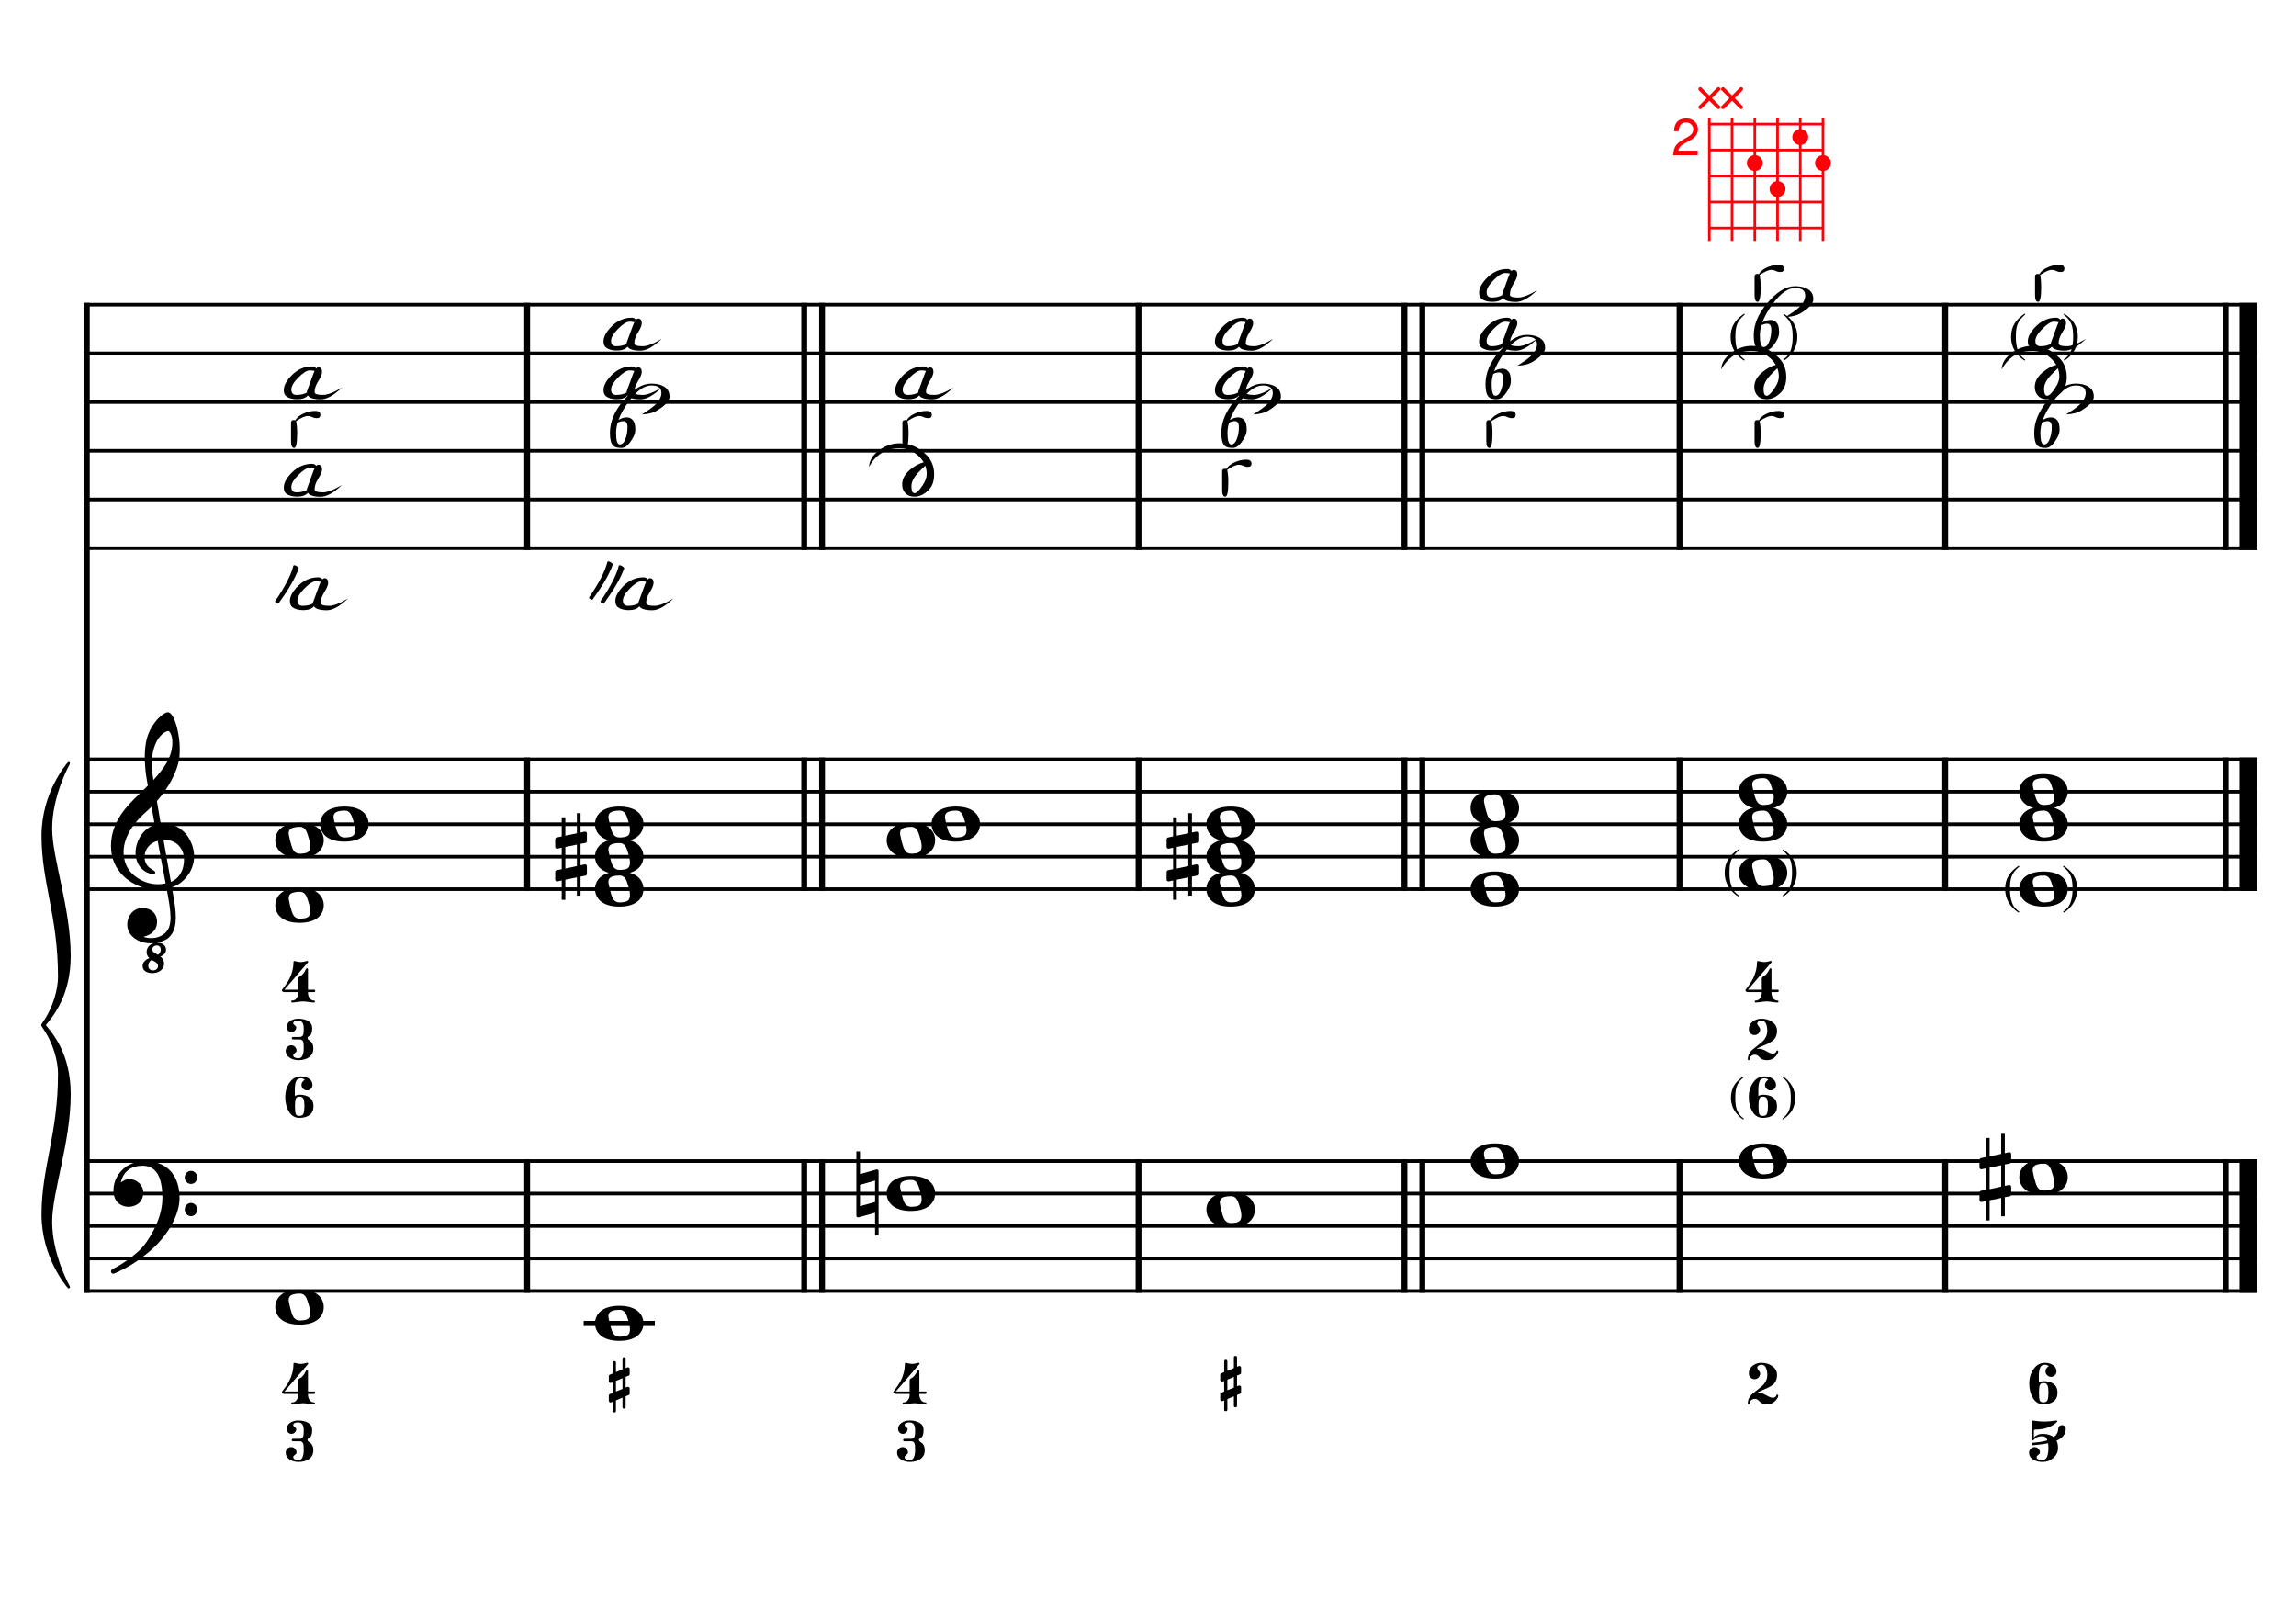 <?xml version="1.0" encoding="UTF-8" standalone="no"?>
<svg width="4209.45px" height="2976.38px" viewBox="0 0 4209.45 2976.38"
 xmlns="http://www.w3.org/2000/svg" xmlns:xlink="http://www.w3.org/1999/xlink" version="1.2" baseProfile="tiny">
<title>La Mineur (20)</title>
<desc>Generated by MuseScore 3.6.2</desc>
<polyline class="StaffLines" fill="none" stroke="#000000" stroke-width="6.55" stroke-linejoin="bevel" points="153.819,558.425 4138.58,558.425"/>
<polyline class="StaffLines" fill="none" stroke="#000000" stroke-width="6.55" stroke-linejoin="bevel" points="153.819,647.717 4138.58,647.717"/>
<polyline class="StaffLines" fill="none" stroke="#000000" stroke-width="6.55" stroke-linejoin="bevel" points="153.819,737.008 4138.58,737.008"/>
<polyline class="StaffLines" fill="none" stroke="#000000" stroke-width="6.55" stroke-linejoin="bevel" points="153.819,826.299 4138.58,826.299"/>
<polyline class="StaffLines" fill="none" stroke="#000000" stroke-width="6.55" stroke-linejoin="bevel" points="153.819,915.591 4138.58,915.591"/>
<polyline class="StaffLines" fill="none" stroke="#000000" stroke-width="6.55" stroke-linejoin="bevel" points="153.819,1004.88 4138.58,1004.88"/>
<polyline class="StaffLines" fill="none" stroke="#000000" stroke-width="6.55" stroke-linejoin="bevel" points="153.819,1391.81 4138.58,1391.81"/>
<polyline class="StaffLines" fill="none" stroke="#000000" stroke-width="6.55" stroke-linejoin="bevel" points="153.819,1451.34 4138.58,1451.34"/>
<polyline class="StaffLines" fill="none" stroke="#000000" stroke-width="6.55" stroke-linejoin="bevel" points="153.819,1510.87 4138.58,1510.87"/>
<polyline class="StaffLines" fill="none" stroke="#000000" stroke-width="6.55" stroke-linejoin="bevel" points="153.819,1570.39 4138.58,1570.39"/>
<polyline class="StaffLines" fill="none" stroke="#000000" stroke-width="6.55" stroke-linejoin="bevel" points="153.819,1629.92 4138.58,1629.92"/>
<polyline class="StaffLines" fill="none" stroke="#000000" stroke-width="6.55" stroke-linejoin="bevel" points="153.819,2128.36 4138.58,2128.36"/>
<polyline class="StaffLines" fill="none" stroke="#000000" stroke-width="6.55" stroke-linejoin="bevel" points="153.819,2187.89 4138.58,2187.89"/>
<polyline class="StaffLines" fill="none" stroke="#000000" stroke-width="6.55" stroke-linejoin="bevel" points="153.819,2247.41 4138.58,2247.41"/>
<polyline class="StaffLines" fill="none" stroke="#000000" stroke-width="6.55" stroke-linejoin="bevel" points="153.819,2306.94 4138.58,2306.94"/>
<polyline class="StaffLines" fill="none" stroke="#000000" stroke-width="6.55" stroke-linejoin="bevel" points="153.819,2366.47 4138.58,2366.47"/>
<path class="Symbol" transform="matrix(2.381,0,0,2.381,3161.98,1600.16)" d="M0,-0.1 C0,7.7 4,14 10.4,18.1 L10.9,17.4 C7.5,14.8 6.3,13.3 5.2,10.1 C4.2,7.2 3.7,4 3.7,-0.2 C3.7,-8.1 4.8,-12.3 10.9,-17.4 L10.5,-18.1 C3.9,-13.6 0,-8.5 0,-0.1"/>
<path class="Symbol" transform="matrix(2.381,0,0,2.381,3276.74,1600.16)" d="M3.7,-0.2 C3.7,4 3.2,7.2 2.2,10.1 C1,13.3 -0.2,14.8 -3.6,17.4 L-3,18.1 C3.4,14.1 7.3,7.6 7.3,-0.1 C7.3,-8.4 3.4,-13.8 -3.2,-18.1 L-3.6,-17.4 C2.6,-12.4 3.7,-8.1 3.7,-0.2"/>
<path class="Symbol" transform="matrix(2.381,0,0,2.381,3676.21,1629.92)" d="M0,-0.1 C0,7.7 4,14 10.4,18.1 L10.9,17.4 C7.5,14.8 6.3,13.3 5.2,10.1 C4.2,7.2 3.7,4 3.7,-0.2 C3.7,-8.1 4.8,-12.3 10.9,-17.4 L10.5,-18.1 C3.9,-13.6 0,-8.5 0,-0.1"/>
<path class="Symbol" transform="matrix(2.381,0,0,2.381,3790.97,1629.92)" d="M3.7,-0.2 C3.7,4 3.2,7.2 2.2,10.1 C1,13.3 -0.2,14.8 -3.6,17.4 L-3,18.1 C3.4,14.1 7.3,7.6 7.3,-0.1 C7.3,-8.4 3.4,-13.8 -3.2,-18.1 L-3.6,-17.4 C2.6,-12.4 3.7,-8.1 3.7,-0.2"/>
<path class="Symbol" transform="matrix(2.381,0,0,2.381,3172.82,617.953)" d="M0,-0.1 C0,7.7 4,14 10.4,18.1 L10.9,17.4 C7.5,14.8 6.3,13.3 5.2,10.1 C4.2,7.2 3.7,4 3.7,-0.2 C3.7,-8.1 4.8,-12.3 10.9,-17.4 L10.5,-18.1 C3.9,-13.6 0,-8.5 0,-0.1"/>
<path class="Symbol" transform="matrix(2.381,0,0,2.381,3277.83,617.953)" d="M3.7,-0.2 C3.7,4 3.2,7.2 2.2,10.1 C1,13.3 -0.2,14.8 -3.6,17.4 L-3,18.1 C3.4,14.1 7.3,7.6 7.3,-0.1 C7.3,-8.4 3.4,-13.8 -3.2,-18.1 L-3.6,-17.4 C2.6,-12.4 3.7,-8.1 3.7,-0.2"/>
<path class="Symbol" transform="matrix(2.381,0,0,2.381,3687.05,617.953)" d="M0,-0.1 C0,7.7 4,14 10.4,18.1 L10.9,17.4 C7.5,14.8 6.3,13.3 5.2,10.1 C4.2,7.2 3.7,4 3.7,-0.2 C3.7,-8.1 4.8,-12.3 10.9,-17.4 L10.5,-18.1 C3.9,-13.6 0,-8.5 0,-0.1"/>
<path class="Symbol" transform="matrix(2.381,0,0,2.381,3792.06,617.953)" d="M3.7,-0.2 C3.7,4 3.2,7.2 2.2,10.1 C1,13.3 -0.2,14.8 -3.6,17.4 L-3,18.1 C3.4,14.1 7.3,7.6 7.3,-0.1 C7.3,-8.4 3.4,-13.8 -3.2,-18.1 L-3.6,-17.4 C2.6,-12.4 3.7,-8.1 3.7,-0.2"/>
<polyline class="BarLine" fill="none" stroke="#000000" stroke-width="10.71" stroke-linejoin="bevel" points="159.176,2125.08 159.176,2369.74"/>
<polyline class="BarLine" fill="none" stroke="#000000" stroke-width="10.71" stroke-linejoin="bevel" points="966.514,2125.08 966.514,2369.74"/>
<polyline class="BarLine" fill="none" stroke="#000000" stroke-width="10.71" stroke-linejoin="bevel" points="1474.46,2125.08 1474.46,2369.74"/>
<polyline class="BarLine" fill="none" stroke="#000000" stroke-width="10.71" stroke-linejoin="bevel" points="1507.2,2125.08 1507.2,2369.74"/>
<polyline class="BarLine" fill="none" stroke="#000000" stroke-width="10.71" stroke-linejoin="bevel" points="2087.45,2125.08 2087.45,2369.74"/>
<polyline class="BarLine" fill="none" stroke="#000000" stroke-width="10.71" stroke-linejoin="bevel" points="2574.95,2125.08 2574.95,2369.74"/>
<polyline class="BarLine" fill="none" stroke="#000000" stroke-width="10.71" stroke-linejoin="bevel" points="2607.69,2125.08 2607.69,2369.74"/>
<polyline class="BarLine" fill="none" stroke="#000000" stroke-width="10.71" stroke-linejoin="bevel" points="3079.24,2125.08 3079.24,2369.74"/>
<polyline class="BarLine" fill="none" stroke="#000000" stroke-width="10.71" stroke-linejoin="bevel" points="3566.32,2125.08 3566.32,2369.74"/>
<polyline class="BarLine" fill="none" stroke="#000000" stroke-width="10.71" stroke-linejoin="bevel" points="4080.54,2125.08 4080.54,2369.74"/>
<polyline class="BarLine" fill="none" stroke="#000000" stroke-width="32.74" stroke-linejoin="bevel" points="4122.21,2125.08 4122.21,2369.74"/>
<polyline class="BarLine" fill="none" stroke="#000000" stroke-width="10.71" stroke-linejoin="bevel" points="159.176,1388.54 159.176,2128.36"/>
<polyline class="BarLine" fill="none" stroke="#000000" stroke-width="10.71" stroke-linejoin="bevel" points="966.514,1388.54 966.514,1633.2"/>
<polyline class="BarLine" fill="none" stroke="#000000" stroke-width="10.71" stroke-linejoin="bevel" points="1474.46,1388.54 1474.46,1633.2"/>
<polyline class="BarLine" fill="none" stroke="#000000" stroke-width="10.71" stroke-linejoin="bevel" points="1507.2,1388.54 1507.2,1633.2"/>
<polyline class="BarLine" fill="none" stroke="#000000" stroke-width="10.71" stroke-linejoin="bevel" points="2087.45,1388.54 2087.45,1633.2"/>
<polyline class="BarLine" fill="none" stroke="#000000" stroke-width="10.71" stroke-linejoin="bevel" points="2574.95,1388.54 2574.95,1633.2"/>
<polyline class="BarLine" fill="none" stroke="#000000" stroke-width="10.71" stroke-linejoin="bevel" points="2607.69,1388.54 2607.69,1633.2"/>
<polyline class="BarLine" fill="none" stroke="#000000" stroke-width="10.71" stroke-linejoin="bevel" points="3079.24,1388.54 3079.24,1633.2"/>
<polyline class="BarLine" fill="none" stroke="#000000" stroke-width="10.71" stroke-linejoin="bevel" points="3566.32,1388.54 3566.32,1633.2"/>
<polyline class="BarLine" fill="none" stroke="#000000" stroke-width="10.71" stroke-linejoin="bevel" points="4080.54,1388.54 4080.54,1633.2"/>
<polyline class="BarLine" fill="none" stroke="#000000" stroke-width="32.74" stroke-linejoin="bevel" points="4122.21,1388.54 4122.21,1633.2"/>
<polyline class="BarLine" fill="none" stroke="#000000" stroke-width="10.71" stroke-linejoin="bevel" points="159.176,555.151 159.176,1391.81"/>
<polyline class="BarLine" fill="none" stroke="#000000" stroke-width="10.71" stroke-linejoin="bevel" points="966.514,555.151 966.514,1008.16"/>
<polyline class="BarLine" fill="none" stroke="#000000" stroke-width="10.71" stroke-linejoin="bevel" points="1474.46,555.151 1474.46,1008.16"/>
<polyline class="BarLine" fill="none" stroke="#000000" stroke-width="10.71" stroke-linejoin="bevel" points="1507.2,555.151 1507.2,1008.16"/>
<polyline class="BarLine" fill="none" stroke="#000000" stroke-width="10.71" stroke-linejoin="bevel" points="2087.45,555.151 2087.45,1008.16"/>
<polyline class="BarLine" fill="none" stroke="#000000" stroke-width="10.71" stroke-linejoin="bevel" points="2574.95,555.151 2574.95,1008.16"/>
<polyline class="BarLine" fill="none" stroke="#000000" stroke-width="10.71" stroke-linejoin="bevel" points="2607.69,555.151 2607.69,1008.16"/>
<polyline class="BarLine" fill="none" stroke="#000000" stroke-width="10.71" stroke-linejoin="bevel" points="3079.24,555.151 3079.24,1008.16"/>
<polyline class="BarLine" fill="none" stroke="#000000" stroke-width="10.71" stroke-linejoin="bevel" points="3566.32,555.151 3566.32,1008.16"/>
<polyline class="BarLine" fill="none" stroke="#000000" stroke-width="10.71" stroke-linejoin="bevel" points="4080.54,555.151 4080.54,1008.16"/>
<polyline class="BarLine" fill="none" stroke="#000000" stroke-width="32.74" stroke-linejoin="bevel" points="4122.21,555.151 4122.21,1008.16"/>
<path class="Accidental" transform="matrix(2.381,0,0,2.381,1570.06,2187.89)" d="M16.6,-18.3 C16.4,-18.5 16.1,-18.6 15.8,-18.6 C15.7,-18.6 15.5,-18.5 15.4,-18.5 L2.8,-15 L2.8,-32.5 L0,-32.5 L0,17 C0,17.8 0.6,18.3 1.4,18.3 L1.8,18.3 L14.4,14.8 L14.4,32.3 L17.1,32.3 L17.1,-17.2 C17.1,-17.6 16.9,-18.1 16.6,-18.3 M14.4,6.5 L2.8,9.7 L2.8,-6.7 L14.4,-10 L14.4,6.5 "/>
<path class="Accidental" transform="matrix(2.381,0,0,2.381,3629.18,2158.12)" d="M23.3,-10.6 C23.9,-10.7 24.4,-11.4 24.4,-12 L24.4,-17.9 C24.4,-18.7 23.8,-19.3 23,-19.3 L22.8,-19.3 L19.5,-18.6 L19.5,-33.5 L16.7,-33.5 L16.7,-18 L7.8,-16.2 L7.8,-30.3 L5,-30.3 L5,-15.6 L1.1,-14.8 C0.5,-14.7 0,-14 0,-13.4 L0,-13.2 L0,-7.4 L0,-7.6 C0,-6.8 0.6,-6.2 1.4,-6.2 L1.7,-6.2 L5,-6.9 L5,9.6 L1.1,10.4 C0.5,10.5 0,11.2 0,11.8 L0,17.6 C0,18.4 0.6,19 1.4,19 L1.7,19 L5,18.3 L5,33.2 L7.8,33.2 L7.8,17.7 L16.7,15.9 L16.7,30 L19.5,30 L19.5,15.3 L23.3,14.6 C23.9,14.5 24.4,13.8 24.4,13.2 L24.4,7.3 C24.4,6.5 23.8,5.9 23,5.9 L22.8,5.9 L19.5,6.6 L19.5,-9.9 L23.3,-10.6 M7.8,9.1 L7.8,-7.5 L16.7,-9.3 L16.7,7.2 L7.8,9.1 "/>
<path class="Accidental" transform="matrix(2.381,0,0,2.381,1017.94,1570.39)" d="M23.3,-10.6 C23.9,-10.7 24.4,-11.4 24.4,-12 L24.4,-17.9 C24.4,-18.7 23.8,-19.3 23,-19.3 L22.8,-19.3 L19.5,-18.6 L19.5,-33.5 L16.7,-33.5 L16.7,-18 L7.8,-16.2 L7.8,-30.3 L5,-30.3 L5,-15.6 L1.1,-14.8 C0.5,-14.7 0,-14 0,-13.4 L0,-13.2 L0,-7.4 L0,-7.6 C0,-6.8 0.6,-6.2 1.4,-6.2 L1.7,-6.2 L5,-6.9 L5,9.6 L1.1,10.4 C0.5,10.5 0,11.2 0,11.8 L0,17.6 C0,18.4 0.6,19 1.4,19 L1.7,19 L5,18.3 L5,33.2 L7.8,33.2 L7.8,17.7 L16.7,15.9 L16.7,30 L19.5,30 L19.5,15.3 L23.3,14.6 C23.9,14.5 24.4,13.8 24.4,13.2 L24.4,7.3 C24.4,6.5 23.8,5.9 23,5.9 L22.8,5.9 L19.5,6.6 L19.5,-9.9 L23.3,-10.6 M7.8,9.1 L7.8,-7.5 L16.7,-9.3 L16.7,7.2 L7.8,9.1 "/>
<path class="Accidental" transform="matrix(2.381,0,0,2.381,2138.88,1570.39)" d="M23.3,-10.6 C23.9,-10.7 24.4,-11.4 24.4,-12 L24.4,-17.9 C24.4,-18.7 23.8,-19.3 23,-19.3 L22.8,-19.3 L19.5,-18.6 L19.5,-33.5 L16.7,-33.5 L16.7,-18 L7.8,-16.2 L7.8,-30.3 L5,-30.3 L5,-15.6 L1.1,-14.8 C0.5,-14.7 0,-14 0,-13.4 L0,-13.2 L0,-7.4 L0,-7.6 C0,-6.8 0.6,-6.2 1.4,-6.2 L1.7,-6.2 L5,-6.9 L5,9.6 L1.1,10.4 C0.5,10.5 0,11.2 0,11.8 L0,17.6 C0,18.4 0.6,19 1.4,19 L1.7,19 L5,18.3 L5,33.2 L7.8,33.2 L7.8,17.7 L16.7,15.9 L16.7,30 L19.5,30 L19.5,15.3 L23.3,14.6 C23.9,14.5 24.4,13.8 24.4,13.2 L24.4,7.3 C24.4,6.5 23.8,5.9 23,5.9 L22.8,5.9 L19.5,6.6 L19.5,-9.9 L23.3,-10.6 M7.8,9.1 L7.8,-7.5 L16.7,-9.3 L16.7,7.2 L7.8,9.1 "/>
<polyline class="LedgerLine" fill="none" stroke="#000000" stroke-width="9.52" stroke-linejoin="bevel" points="1070.08,2426 1200.56,2426"/>
<path class="Note" transform="matrix(2.381,0,0,2.381,504.71,2396.23)" d="M18.7,-13.6 C4.9,-13.6 0,-6.6 0,-0.1 C0,6.4 4.9,13.4 18.7,13.4 C32.5,13.4 37.3,6.4 37.3,-0.1 C37.3,-6.6 32.5,-13.6 18.7,-13.6 M10.4,-4.5 C10.3,-4.9 10.3,-5.3 10.3,-5.7 C10.3,-6.5 10.5,-7.3 10.9,-8 C11.6,-9 12.8,-9.7 14.3,-10 C15.6,-10.3 16.3,-10.5 18.9,-10.5 L19,-10.5 C23,-10.5 24.3,-6.8 25.4,-3 L25.7,-2 C26.5,0.6 26.9,2.8 26.9,4.5 C26.9,5.7 26.7,6.8 26.3,7.6 C25.7,8.7 24.7,9.4 23,9.8 C22.1,10 20.6,10.1 20.6,10.1 C20.1,10.1 19.7,10.2 19.3,10.2 C16.1,10.2 14.1,9 12.7,4.7 C11.5,1 11.3,-0.1 10.4,-4.5"/>
<path class="Note" transform="matrix(2.381,0,0,2.381,1090.92,2426)" d="M18.7,-13.6 C4.9,-13.6 0,-6.6 0,-0.1 C0,6.4 4.9,13.4 18.7,13.4 C32.5,13.4 37.3,6.4 37.3,-0.1 C37.3,-6.6 32.5,-13.6 18.7,-13.6 M10.4,-4.5 C10.3,-4.9 10.3,-5.3 10.3,-5.7 C10.3,-6.5 10.5,-7.3 10.9,-8 C11.6,-9 12.8,-9.7 14.3,-10 C15.6,-10.3 16.3,-10.5 18.9,-10.5 L19,-10.5 C23,-10.5 24.3,-6.8 25.4,-3 L25.7,-2 C26.5,0.6 26.9,2.8 26.9,4.5 C26.9,5.7 26.7,6.8 26.3,7.6 C25.7,8.7 24.7,9.4 23,9.8 C22.1,10 20.6,10.1 20.6,10.1 C20.1,10.1 19.7,10.2 19.3,10.2 C16.1,10.2 14.1,9 12.7,4.7 C11.5,1 11.3,-0.1 10.4,-4.5"/>
<path class="Note" transform="matrix(2.381,0,0,2.381,1625.65,2187.89)" d="M18.7,-13.6 C4.9,-13.6 0,-6.6 0,-0.1 C0,6.4 4.9,13.4 18.7,13.4 C32.5,13.4 37.3,6.4 37.3,-0.1 C37.3,-6.6 32.5,-13.6 18.7,-13.6 M10.4,-4.5 C10.3,-4.9 10.3,-5.3 10.3,-5.7 C10.3,-6.5 10.5,-7.3 10.9,-8 C11.6,-9 12.8,-9.7 14.3,-10 C15.6,-10.3 16.3,-10.5 18.9,-10.5 L19,-10.5 C23,-10.5 24.3,-6.8 25.4,-3 L25.7,-2 C26.5,0.6 26.9,2.8 26.9,4.5 C26.9,5.7 26.7,6.8 26.3,7.6 C25.7,8.7 24.7,9.4 23,9.8 C22.1,10 20.6,10.1 20.6,10.1 C20.1,10.1 19.7,10.2 19.3,10.2 C16.1,10.2 14.1,9 12.7,4.7 C11.5,1 11.3,-0.1 10.4,-4.5"/>
<path class="Note" transform="matrix(2.381,0,0,2.381,2211.85,2217.65)" d="M18.7,-13.6 C4.9,-13.6 0,-6.6 0,-0.1 C0,6.4 4.9,13.4 18.7,13.4 C32.5,13.4 37.3,6.4 37.3,-0.1 C37.3,-6.6 32.5,-13.6 18.7,-13.6 M10.4,-4.5 C10.3,-4.9 10.3,-5.3 10.3,-5.7 C10.3,-6.5 10.5,-7.3 10.9,-8 C11.6,-9 12.8,-9.7 14.3,-10 C15.6,-10.3 16.3,-10.5 18.9,-10.5 L19,-10.5 C23,-10.5 24.3,-6.8 25.4,-3 L25.7,-2 C26.5,0.6 26.9,2.8 26.9,4.5 C26.9,5.7 26.7,6.8 26.3,7.6 C25.7,8.7 24.7,9.4 23,9.8 C22.1,10 20.6,10.1 20.6,10.1 C20.1,10.1 19.7,10.2 19.3,10.2 C16.1,10.2 14.1,9 12.7,4.7 C11.5,1 11.3,-0.1 10.4,-4.5"/>
<path class="Note" transform="matrix(2.381,0,0,2.381,2696.15,2128.36)" d="M18.7,-13.6 C4.9,-13.6 0,-6.6 0,-0.1 C0,6.4 4.9,13.4 18.7,13.4 C32.5,13.4 37.3,6.4 37.3,-0.1 C37.3,-6.6 32.5,-13.6 18.7,-13.6 M10.4,-4.5 C10.3,-4.9 10.3,-5.3 10.3,-5.7 C10.3,-6.5 10.5,-7.3 10.9,-8 C11.6,-9 12.8,-9.7 14.3,-10 C15.6,-10.3 16.3,-10.5 18.9,-10.5 L19,-10.5 C23,-10.5 24.3,-6.8 25.4,-3 L25.7,-2 C26.5,0.6 26.9,2.8 26.9,4.5 C26.9,5.7 26.7,6.8 26.3,7.6 C25.7,8.7 24.7,9.4 23,9.8 C22.1,10 20.6,10.1 20.6,10.1 C20.1,10.1 19.7,10.2 19.3,10.2 C16.1,10.2 14.1,9 12.7,4.7 C11.5,1 11.3,-0.1 10.4,-4.5"/>
<path class="Note" transform="matrix(2.381,0,0,2.381,3187.93,2128.36)" d="M18.7,-13.6 C4.9,-13.6 0,-6.6 0,-0.1 C0,6.4 4.9,13.4 18.7,13.4 C32.5,13.4 37.3,6.4 37.3,-0.1 C37.3,-6.6 32.5,-13.6 18.7,-13.6 M10.4,-4.5 C10.3,-4.9 10.3,-5.3 10.3,-5.7 C10.3,-6.5 10.5,-7.3 10.9,-8 C11.6,-9 12.8,-9.7 14.3,-10 C15.6,-10.3 16.3,-10.5 18.9,-10.5 L19,-10.5 C23,-10.5 24.3,-6.8 25.4,-3 L25.7,-2 C26.5,0.6 26.9,2.8 26.9,4.5 C26.9,5.7 26.7,6.8 26.3,7.6 C25.7,8.7 24.7,9.4 23,9.8 C22.1,10 20.6,10.1 20.6,10.1 C20.1,10.1 19.7,10.2 19.3,10.2 C16.1,10.2 14.1,9 12.7,4.7 C11.5,1 11.3,-0.1 10.4,-4.5"/>
<path class="Note" transform="matrix(2.381,0,0,2.381,3702.16,2158.12)" d="M18.7,-13.6 C4.9,-13.6 0,-6.6 0,-0.1 C0,6.4 4.9,13.4 18.7,13.4 C32.5,13.4 37.3,6.4 37.3,-0.1 C37.3,-6.6 32.5,-13.6 18.7,-13.6 M10.4,-4.5 C10.3,-4.9 10.3,-5.3 10.3,-5.7 C10.3,-6.5 10.5,-7.3 10.9,-8 C11.6,-9 12.8,-9.7 14.3,-10 C15.6,-10.3 16.3,-10.5 18.9,-10.5 L19,-10.5 C23,-10.5 24.3,-6.8 25.4,-3 L25.7,-2 C26.5,0.6 26.9,2.8 26.9,4.5 C26.9,5.7 26.7,6.8 26.3,7.6 C25.7,8.7 24.7,9.4 23,9.8 C22.1,10 20.6,10.1 20.6,10.1 C20.1,10.1 19.7,10.2 19.3,10.2 C16.1,10.2 14.1,9 12.7,4.7 C11.5,1 11.3,-0.1 10.4,-4.5"/>
<path class="Note" transform="matrix(2.381,0,0,2.381,504.71,1659.69)" d="M18.7,-13.6 C4.9,-13.6 0,-6.6 0,-0.1 C0,6.4 4.9,13.4 18.7,13.4 C32.5,13.4 37.3,6.4 37.3,-0.1 C37.3,-6.6 32.5,-13.6 18.7,-13.6 M10.4,-4.5 C10.3,-4.9 10.3,-5.3 10.3,-5.7 C10.3,-6.5 10.5,-7.3 10.9,-8 C11.6,-9 12.8,-9.7 14.3,-10 C15.6,-10.3 16.3,-10.5 18.9,-10.5 L19,-10.5 C23,-10.5 24.3,-6.8 25.4,-3 L25.7,-2 C26.5,0.6 26.9,2.8 26.9,4.5 C26.9,5.7 26.7,6.8 26.3,7.6 C25.7,8.7 24.7,9.4 23,9.8 C22.1,10 20.6,10.1 20.6,10.1 C20.1,10.1 19.7,10.2 19.3,10.2 C16.1,10.2 14.1,9 12.7,4.7 C11.5,1 11.3,-0.1 10.4,-4.5"/>
<path class="Note" transform="matrix(2.381,0,0,2.381,504.71,1540.63)" d="M18.7,-13.6 C4.9,-13.6 0,-6.6 0,-0.1 C0,6.4 4.9,13.4 18.7,13.4 C32.5,13.4 37.3,6.4 37.3,-0.1 C37.3,-6.6 32.5,-13.6 18.7,-13.6 M10.4,-4.5 C10.3,-4.9 10.3,-5.3 10.3,-5.7 C10.3,-6.5 10.5,-7.3 10.9,-8 C11.6,-9 12.8,-9.7 14.3,-10 C15.6,-10.3 16.3,-10.5 18.9,-10.5 L19,-10.5 C23,-10.5 24.3,-6.8 25.4,-3 L25.7,-2 C26.5,0.6 26.9,2.8 26.9,4.5 C26.9,5.7 26.7,6.8 26.3,7.6 C25.7,8.7 24.7,9.4 23,9.8 C22.1,10 20.6,10.1 20.6,10.1 C20.1,10.1 19.7,10.2 19.3,10.2 C16.1,10.2 14.1,9 12.7,4.7 C11.5,1 11.3,-0.1 10.4,-4.5"/>
<path class="Note" transform="matrix(2.381,0,0,2.381,586.97,1510.87)" d="M18.7,-13.6 C4.9,-13.6 0,-6.6 0,-0.1 C0,6.4 4.9,13.4 18.7,13.4 C32.5,13.4 37.3,6.4 37.3,-0.1 C37.3,-6.6 32.5,-13.6 18.7,-13.6 M10.4,-4.5 C10.3,-4.9 10.3,-5.3 10.3,-5.7 C10.3,-6.5 10.5,-7.3 10.9,-8 C11.6,-9 12.8,-9.7 14.3,-10 C15.6,-10.3 16.3,-10.5 18.9,-10.5 L19,-10.5 C23,-10.5 24.3,-6.8 25.4,-3 L25.7,-2 C26.5,0.6 26.9,2.8 26.9,4.5 C26.9,5.7 26.7,6.8 26.3,7.6 C25.7,8.7 24.7,9.4 23,9.8 C22.1,10 20.6,10.1 20.6,10.1 C20.1,10.1 19.7,10.2 19.3,10.2 C16.1,10.2 14.1,9 12.7,4.7 C11.5,1 11.3,-0.1 10.4,-4.5"/>
<path class="Note" transform="matrix(2.381,0,0,2.381,1090.92,1629.92)" d="M18.7,-13.6 C4.9,-13.6 0,-6.6 0,-0.1 C0,6.4 4.9,13.4 18.7,13.4 C32.5,13.4 37.3,6.4 37.3,-0.1 C37.3,-6.6 32.5,-13.6 18.7,-13.6 M10.4,-4.5 C10.3,-4.9 10.3,-5.3 10.3,-5.7 C10.3,-6.5 10.5,-7.3 10.9,-8 C11.6,-9 12.8,-9.7 14.3,-10 C15.6,-10.3 16.3,-10.5 18.9,-10.5 L19,-10.5 C23,-10.5 24.3,-6.8 25.4,-3 L25.7,-2 C26.5,0.6 26.9,2.8 26.9,4.5 C26.9,5.7 26.7,6.8 26.3,7.6 C25.7,8.7 24.7,9.4 23,9.8 C22.1,10 20.6,10.1 20.6,10.1 C20.1,10.1 19.7,10.2 19.3,10.2 C16.1,10.2 14.1,9 12.7,4.7 C11.5,1 11.3,-0.1 10.4,-4.5"/>
<path class="Note" transform="matrix(2.381,0,0,2.381,1090.92,1570.39)" d="M18.7,-13.6 C4.9,-13.6 0,-6.6 0,-0.1 C0,6.4 4.9,13.4 18.7,13.4 C32.5,13.4 37.3,6.4 37.3,-0.1 C37.3,-6.6 32.5,-13.6 18.7,-13.6 M10.4,-4.5 C10.3,-4.9 10.3,-5.3 10.3,-5.7 C10.3,-6.5 10.5,-7.3 10.9,-8 C11.6,-9 12.8,-9.7 14.3,-10 C15.6,-10.3 16.3,-10.5 18.9,-10.5 L19,-10.5 C23,-10.5 24.3,-6.8 25.4,-3 L25.7,-2 C26.5,0.6 26.9,2.8 26.9,4.5 C26.9,5.7 26.7,6.8 26.3,7.6 C25.7,8.7 24.7,9.4 23,9.8 C22.1,10 20.6,10.1 20.6,10.1 C20.1,10.1 19.7,10.2 19.3,10.2 C16.1,10.2 14.1,9 12.7,4.7 C11.5,1 11.3,-0.1 10.4,-4.5"/>
<path class="Note" transform="matrix(2.381,0,0,2.381,1090.92,1510.87)" d="M18.7,-13.6 C4.9,-13.6 0,-6.6 0,-0.1 C0,6.4 4.9,13.4 18.7,13.4 C32.5,13.4 37.3,6.4 37.3,-0.1 C37.3,-6.6 32.5,-13.6 18.7,-13.6 M10.4,-4.5 C10.3,-4.9 10.3,-5.3 10.3,-5.7 C10.3,-6.5 10.5,-7.3 10.9,-8 C11.6,-9 12.8,-9.7 14.3,-10 C15.6,-10.3 16.3,-10.5 18.9,-10.5 L19,-10.5 C23,-10.5 24.3,-6.8 25.4,-3 L25.7,-2 C26.5,0.6 26.9,2.8 26.9,4.5 C26.9,5.7 26.7,6.8 26.3,7.6 C25.7,8.7 24.7,9.4 23,9.8 C22.1,10 20.6,10.1 20.6,10.1 C20.1,10.1 19.7,10.2 19.3,10.2 C16.1,10.2 14.1,9 12.7,4.7 C11.5,1 11.3,-0.1 10.4,-4.5"/>
<path class="Note" transform="matrix(2.381,0,0,2.381,1625.65,1540.63)" d="M18.7,-13.6 C4.9,-13.6 0,-6.6 0,-0.1 C0,6.4 4.9,13.4 18.7,13.4 C32.5,13.4 37.3,6.4 37.3,-0.1 C37.3,-6.6 32.5,-13.6 18.7,-13.6 M10.4,-4.5 C10.3,-4.9 10.3,-5.3 10.3,-5.7 C10.3,-6.5 10.5,-7.3 10.9,-8 C11.6,-9 12.8,-9.7 14.3,-10 C15.6,-10.3 16.3,-10.5 18.9,-10.5 L19,-10.5 C23,-10.5 24.3,-6.8 25.4,-3 L25.7,-2 C26.5,0.6 26.9,2.8 26.9,4.5 C26.9,5.7 26.7,6.8 26.3,7.6 C25.7,8.7 24.7,9.4 23,9.8 C22.1,10 20.6,10.1 20.6,10.1 C20.1,10.1 19.7,10.2 19.3,10.2 C16.1,10.2 14.1,9 12.7,4.7 C11.5,1 11.3,-0.1 10.4,-4.5"/>
<path class="Note" transform="matrix(2.381,0,0,2.381,1707.91,1510.87)" d="M18.7,-13.6 C4.9,-13.6 0,-6.6 0,-0.1 C0,6.4 4.9,13.4 18.7,13.4 C32.5,13.4 37.3,6.4 37.3,-0.1 C37.3,-6.6 32.5,-13.6 18.7,-13.6 M10.4,-4.5 C10.3,-4.9 10.3,-5.3 10.3,-5.7 C10.3,-6.5 10.5,-7.3 10.9,-8 C11.6,-9 12.8,-9.7 14.3,-10 C15.6,-10.3 16.3,-10.5 18.9,-10.5 L19,-10.5 C23,-10.5 24.3,-6.8 25.4,-3 L25.7,-2 C26.5,0.6 26.9,2.8 26.9,4.5 C26.9,5.7 26.7,6.8 26.3,7.6 C25.7,8.7 24.7,9.4 23,9.8 C22.1,10 20.6,10.1 20.6,10.1 C20.1,10.1 19.7,10.2 19.3,10.2 C16.1,10.2 14.1,9 12.7,4.7 C11.5,1 11.3,-0.1 10.4,-4.5"/>
<path class="Note" transform="matrix(2.381,0,0,2.381,2211.85,1629.92)" d="M18.7,-13.6 C4.9,-13.6 0,-6.6 0,-0.1 C0,6.4 4.9,13.4 18.7,13.4 C32.5,13.4 37.3,6.4 37.3,-0.1 C37.3,-6.6 32.5,-13.6 18.7,-13.6 M10.4,-4.5 C10.3,-4.9 10.3,-5.3 10.3,-5.7 C10.3,-6.5 10.5,-7.3 10.9,-8 C11.6,-9 12.8,-9.7 14.3,-10 C15.6,-10.3 16.3,-10.5 18.9,-10.5 L19,-10.5 C23,-10.5 24.3,-6.8 25.4,-3 L25.7,-2 C26.5,0.6 26.9,2.8 26.9,4.5 C26.9,5.7 26.7,6.8 26.3,7.6 C25.7,8.7 24.7,9.4 23,9.8 C22.1,10 20.6,10.1 20.6,10.1 C20.1,10.1 19.7,10.2 19.3,10.2 C16.1,10.2 14.1,9 12.7,4.7 C11.5,1 11.3,-0.1 10.4,-4.5"/>
<path class="Note" transform="matrix(2.381,0,0,2.381,2211.85,1570.39)" d="M18.7,-13.6 C4.9,-13.6 0,-6.6 0,-0.1 C0,6.4 4.9,13.4 18.7,13.4 C32.5,13.4 37.3,6.4 37.3,-0.1 C37.3,-6.6 32.5,-13.6 18.7,-13.6 M10.4,-4.5 C10.3,-4.9 10.3,-5.3 10.3,-5.7 C10.3,-6.5 10.5,-7.3 10.9,-8 C11.6,-9 12.8,-9.7 14.3,-10 C15.6,-10.3 16.3,-10.5 18.9,-10.5 L19,-10.5 C23,-10.5 24.3,-6.8 25.4,-3 L25.7,-2 C26.5,0.6 26.9,2.8 26.9,4.5 C26.9,5.7 26.7,6.8 26.3,7.6 C25.7,8.7 24.7,9.4 23,9.8 C22.1,10 20.6,10.1 20.6,10.1 C20.1,10.1 19.7,10.2 19.3,10.2 C16.1,10.2 14.1,9 12.7,4.7 C11.5,1 11.3,-0.1 10.4,-4.5"/>
<path class="Note" transform="matrix(2.381,0,0,2.381,2211.85,1510.87)" d="M18.7,-13.6 C4.9,-13.6 0,-6.6 0,-0.1 C0,6.4 4.9,13.4 18.7,13.4 C32.5,13.4 37.3,6.4 37.3,-0.1 C37.3,-6.6 32.5,-13.6 18.7,-13.6 M10.4,-4.5 C10.3,-4.9 10.3,-5.3 10.3,-5.7 C10.3,-6.5 10.5,-7.3 10.9,-8 C11.6,-9 12.8,-9.7 14.3,-10 C15.6,-10.3 16.3,-10.5 18.9,-10.5 L19,-10.5 C23,-10.5 24.3,-6.8 25.4,-3 L25.7,-2 C26.5,0.6 26.9,2.8 26.9,4.5 C26.9,5.7 26.7,6.8 26.3,7.6 C25.7,8.7 24.7,9.4 23,9.8 C22.1,10 20.6,10.1 20.6,10.1 C20.1,10.1 19.7,10.2 19.3,10.2 C16.1,10.2 14.1,9 12.7,4.7 C11.5,1 11.3,-0.1 10.4,-4.5"/>
<path class="Note" transform="matrix(2.381,0,0,2.381,2696.15,1629.92)" d="M18.7,-13.6 C4.9,-13.6 0,-6.6 0,-0.1 C0,6.4 4.9,13.4 18.7,13.4 C32.5,13.4 37.3,6.4 37.3,-0.1 C37.3,-6.6 32.5,-13.6 18.7,-13.6 M10.4,-4.5 C10.3,-4.9 10.3,-5.3 10.3,-5.7 C10.3,-6.5 10.5,-7.3 10.9,-8 C11.6,-9 12.8,-9.7 14.3,-10 C15.6,-10.3 16.3,-10.5 18.9,-10.5 L19,-10.5 C23,-10.5 24.3,-6.8 25.4,-3 L25.7,-2 C26.5,0.6 26.9,2.8 26.9,4.5 C26.9,5.7 26.7,6.8 26.3,7.6 C25.7,8.7 24.7,9.4 23,9.8 C22.1,10 20.6,10.1 20.6,10.1 C20.1,10.1 19.7,10.2 19.3,10.2 C16.1,10.2 14.1,9 12.7,4.7 C11.5,1 11.3,-0.1 10.4,-4.5"/>
<path class="Note" transform="matrix(2.381,0,0,2.381,2696.15,1540.63)" d="M18.7,-13.6 C4.9,-13.6 0,-6.6 0,-0.1 C0,6.4 4.9,13.4 18.7,13.4 C32.5,13.4 37.3,6.4 37.3,-0.1 C37.3,-6.6 32.5,-13.6 18.7,-13.6 M10.4,-4.5 C10.3,-4.9 10.3,-5.3 10.3,-5.7 C10.3,-6.5 10.5,-7.3 10.9,-8 C11.6,-9 12.8,-9.7 14.3,-10 C15.6,-10.3 16.3,-10.5 18.9,-10.5 L19,-10.5 C23,-10.5 24.3,-6.8 25.4,-3 L25.7,-2 C26.5,0.6 26.9,2.8 26.9,4.5 C26.9,5.7 26.7,6.8 26.3,7.6 C25.7,8.7 24.7,9.4 23,9.8 C22.1,10 20.6,10.1 20.6,10.1 C20.1,10.1 19.7,10.2 19.3,10.2 C16.1,10.2 14.1,9 12.7,4.7 C11.5,1 11.3,-0.1 10.4,-4.5"/>
<path class="Note" transform="matrix(2.381,0,0,2.381,2696.15,1481.1)" d="M18.7,-13.6 C4.9,-13.6 0,-6.6 0,-0.1 C0,6.4 4.9,13.4 18.7,13.4 C32.5,13.4 37.3,6.4 37.3,-0.1 C37.3,-6.6 32.5,-13.6 18.7,-13.6 M10.4,-4.5 C10.3,-4.9 10.3,-5.3 10.3,-5.7 C10.3,-6.5 10.5,-7.3 10.9,-8 C11.6,-9 12.8,-9.7 14.3,-10 C15.6,-10.3 16.3,-10.5 18.9,-10.5 L19,-10.5 C23,-10.5 24.3,-6.8 25.4,-3 L25.7,-2 C26.5,0.6 26.9,2.8 26.9,4.5 C26.9,5.7 26.7,6.8 26.3,7.6 C25.7,8.7 24.7,9.4 23,9.8 C22.1,10 20.6,10.1 20.6,10.1 C20.1,10.1 19.7,10.2 19.3,10.2 C16.1,10.2 14.1,9 12.7,4.7 C11.5,1 11.3,-0.1 10.4,-4.5"/>
<path class="Note" transform="matrix(2.381,0,0,2.381,3187.93,1600.16)" d="M18.7,-13.6 C4.9,-13.6 0,-6.6 0,-0.1 C0,6.4 4.9,13.4 18.7,13.4 C32.5,13.4 37.3,6.4 37.3,-0.1 C37.3,-6.6 32.5,-13.6 18.7,-13.6 M10.4,-4.5 C10.3,-4.9 10.3,-5.3 10.3,-5.7 C10.3,-6.5 10.5,-7.3 10.9,-8 C11.6,-9 12.8,-9.7 14.3,-10 C15.6,-10.3 16.3,-10.5 18.9,-10.5 L19,-10.5 C23,-10.5 24.3,-6.8 25.4,-3 L25.7,-2 C26.5,0.6 26.9,2.8 26.9,4.5 C26.9,5.7 26.7,6.8 26.3,7.6 C25.7,8.7 24.7,9.4 23,9.8 C22.1,10 20.6,10.1 20.6,10.1 C20.1,10.1 19.7,10.2 19.3,10.2 C16.1,10.2 14.1,9 12.7,4.7 C11.5,1 11.3,-0.1 10.4,-4.5"/>
<path class="Note" transform="matrix(2.381,0,0,2.381,3187.93,1510.87)" d="M18.7,-13.6 C4.9,-13.6 0,-6.6 0,-0.1 C0,6.4 4.9,13.4 18.7,13.4 C32.5,13.4 37.3,6.4 37.3,-0.1 C37.3,-6.6 32.5,-13.6 18.7,-13.6 M10.4,-4.5 C10.3,-4.9 10.3,-5.3 10.3,-5.7 C10.3,-6.5 10.5,-7.3 10.9,-8 C11.6,-9 12.8,-9.7 14.3,-10 C15.6,-10.3 16.3,-10.5 18.9,-10.5 L19,-10.5 C23,-10.5 24.3,-6.8 25.4,-3 L25.7,-2 C26.5,0.6 26.9,2.8 26.9,4.5 C26.9,5.7 26.7,6.8 26.3,7.6 C25.7,8.7 24.7,9.4 23,9.8 C22.1,10 20.6,10.1 20.6,10.1 C20.1,10.1 19.7,10.2 19.3,10.2 C16.1,10.2 14.1,9 12.7,4.7 C11.5,1 11.3,-0.1 10.4,-4.5"/>
<path class="Note" transform="matrix(2.381,0,0,2.381,3187.93,1451.34)" d="M18.7,-13.6 C4.9,-13.6 0,-6.6 0,-0.1 C0,6.4 4.9,13.4 18.7,13.4 C32.5,13.4 37.3,6.4 37.3,-0.1 C37.3,-6.6 32.5,-13.6 18.7,-13.6 M10.4,-4.5 C10.3,-4.9 10.3,-5.3 10.3,-5.7 C10.3,-6.5 10.5,-7.3 10.9,-8 C11.6,-9 12.8,-9.7 14.3,-10 C15.6,-10.3 16.3,-10.5 18.9,-10.5 L19,-10.5 C23,-10.5 24.3,-6.8 25.4,-3 L25.7,-2 C26.5,0.6 26.9,2.8 26.9,4.5 C26.9,5.7 26.7,6.8 26.3,7.6 C25.7,8.7 24.7,9.4 23,9.8 C22.1,10 20.6,10.1 20.6,10.1 C20.1,10.1 19.7,10.2 19.3,10.2 C16.1,10.2 14.1,9 12.7,4.7 C11.5,1 11.3,-0.1 10.4,-4.5"/>
<path class="Note" transform="matrix(2.381,0,0,2.381,3702.16,1629.92)" d="M18.7,-13.6 C4.9,-13.6 0,-6.6 0,-0.1 C0,6.4 4.9,13.4 18.7,13.4 C32.5,13.4 37.3,6.4 37.3,-0.1 C37.3,-6.6 32.5,-13.6 18.7,-13.6 M10.4,-4.5 C10.3,-4.9 10.3,-5.3 10.3,-5.7 C10.3,-6.5 10.5,-7.3 10.9,-8 C11.6,-9 12.8,-9.7 14.3,-10 C15.6,-10.3 16.3,-10.5 18.9,-10.5 L19,-10.5 C23,-10.5 24.3,-6.8 25.4,-3 L25.7,-2 C26.5,0.6 26.9,2.8 26.9,4.5 C26.9,5.7 26.7,6.8 26.3,7.6 C25.7,8.7 24.7,9.4 23,9.8 C22.1,10 20.6,10.1 20.6,10.1 C20.1,10.1 19.7,10.2 19.3,10.2 C16.1,10.2 14.1,9 12.7,4.7 C11.5,1 11.3,-0.1 10.4,-4.5"/>
<path class="Note" transform="matrix(2.381,0,0,2.381,3702.16,1510.87)" d="M18.7,-13.6 C4.9,-13.6 0,-6.6 0,-0.1 C0,6.4 4.9,13.4 18.7,13.4 C32.5,13.4 37.3,6.4 37.3,-0.1 C37.3,-6.6 32.5,-13.6 18.7,-13.6 M10.4,-4.5 C10.3,-4.9 10.3,-5.3 10.3,-5.7 C10.3,-6.5 10.5,-7.3 10.9,-8 C11.6,-9 12.8,-9.7 14.3,-10 C15.6,-10.3 16.3,-10.5 18.9,-10.5 L19,-10.5 C23,-10.5 24.3,-6.8 25.4,-3 L25.7,-2 C26.5,0.6 26.9,2.8 26.9,4.5 C26.9,5.7 26.7,6.8 26.3,7.6 C25.7,8.7 24.7,9.4 23,9.8 C22.1,10 20.6,10.1 20.6,10.1 C20.1,10.1 19.7,10.2 19.3,10.2 C16.1,10.2 14.1,9 12.7,4.7 C11.5,1 11.3,-0.1 10.4,-4.5"/>
<path class="Note" transform="matrix(2.381,0,0,2.381,3702.16,1451.34)" d="M18.7,-13.6 C4.9,-13.6 0,-6.6 0,-0.1 C0,6.4 4.9,13.4 18.7,13.4 C32.5,13.4 37.3,6.4 37.3,-0.1 C37.3,-6.6 32.5,-13.6 18.7,-13.6 M10.4,-4.5 C10.3,-4.9 10.3,-5.3 10.3,-5.7 C10.3,-6.5 10.5,-7.3 10.9,-8 C11.6,-9 12.8,-9.7 14.3,-10 C15.6,-10.3 16.3,-10.5 18.9,-10.5 L19,-10.5 C23,-10.5 24.3,-6.8 25.4,-3 L25.7,-2 C26.5,0.6 26.9,2.8 26.9,4.5 C26.9,5.7 26.7,6.8 26.3,7.6 C25.7,8.7 24.7,9.4 23,9.8 C22.1,10 20.6,10.1 20.6,10.1 C20.1,10.1 19.7,10.2 19.3,10.2 C16.1,10.2 14.1,9 12.7,4.7 C11.5,1 11.3,-0.1 10.4,-4.5"/>
<path class="Note" d="M511.185,1105.33 C510.798,1106.02 510.217,1106.37 509.442,1106.37 C508.745,1106.37 507.854,1106.06 506.769,1105.44 C505.142,1104.51 504.329,1103.58 504.329,1102.65 C504.329,1102.34 504.445,1101.96 504.677,1101.49 C522.419,1075.92 533.498,1054.39 537.914,1036.88 C538.223,1036.34 538.766,1036.06 539.541,1036.06 C540.548,1036.06 541.981,1036.61 543.84,1037.69 C546.397,1039.16 547.675,1040.48 547.675,1041.64 C547.675,1041.95 547.598,1042.22 547.443,1042.46 C541.555,1059.19 529.469,1080.15 511.185,1105.33 M594.734,1059.89 C599.305,1059.89 601.59,1062.75 601.59,1068.49 C601.59,1072.52 599.072,1078.52 594.037,1086.5 C590.008,1092.93 587.994,1099.21 587.994,1105.33 C587.994,1108.81 593.068,1110.56 603.217,1110.56 C611.584,1110.56 623.244,1106.02 638.197,1096.96 C623.167,1111.45 610.112,1118.69 599.034,1118.69 C589.04,1118.69 582.067,1117.18 578.116,1114.16 C577.109,1113.38 576.256,1112.45 575.559,1111.37 C571.685,1116.09 565.216,1118.46 556.152,1118.46 C547.475,1118.46 540.812,1116.68 536.164,1113.11 C533.065,1110.71 531.515,1106.88 531.515,1101.61 C531.515,1093.24 536.473,1084.1 546.39,1074.18 C557.004,1063.57 569.284,1058.26 583.229,1058.26 C586.715,1058.26 589.272,1059.54 590.899,1062.1 C592.216,1060.62 593.494,1059.89 594.734,1059.89 M573.932,1106.14 C573.855,1105.52 573.816,1104.9 573.816,1104.28 C573.816,1103.97 577.767,1093.16 585.669,1071.86 C586.444,1069.77 587.219,1067.98 587.994,1066.51 C584.972,1065.89 581.989,1065.58 579.045,1065.58 C573.622,1065.58 566.417,1070.19 557.43,1079.41 C549.373,1087.62 545.344,1094.71 545.344,1100.68 C545.344,1107.26 548.482,1110.56 554.757,1110.56 C562.35,1110.56 568.741,1109.08 573.932,1106.14"/>
<path class="Note" d="M583.529,851.839 C588.1,851.839 590.386,854.705 590.386,860.438 C590.386,864.467 587.868,870.471 582.832,878.451 C578.803,884.881 576.789,891.157 576.789,897.277 C576.789,900.763 581.864,902.507 592.013,902.507 C600.38,902.507 612.04,897.974 626.992,888.91 C611.962,903.398 598.908,910.641 587.829,910.641 C577.835,910.641 570.862,909.131 566.911,906.109 C565.904,905.334 565.052,904.405 564.354,903.32 C560.481,908.046 554.012,910.409 544.947,910.409 C536.27,910.409 529.607,908.627 524.959,905.063 C521.86,902.662 520.31,898.827 520.31,893.558 C520.31,885.191 525.269,876.049 535.185,866.133 C545.799,855.519 558.079,850.212 572.024,850.212 C575.511,850.212 578.067,851.49 579.694,854.047 C581.011,852.575 582.29,851.839 583.529,851.839 M562.727,898.091 C562.65,897.471 562.611,896.851 562.611,896.231 C562.611,895.921 566.562,885.114 574.465,863.808 C575.24,861.717 576.014,859.935 576.789,858.463 C573.767,857.843 570.785,857.533 567.841,857.533 C562.418,857.533 555.212,862.143 546.226,871.362 C538.168,879.574 534.14,886.663 534.14,892.629 C534.14,899.214 537.277,902.507 543.553,902.507 C551.145,902.507 557.537,901.035 562.727,898.091"/>
<path class="Note" d="M539.253,821.118 C535.457,821.118 533.559,817.05 533.559,808.915 L533.559,774.866 C533.559,771.612 535.147,769.985 538.323,769.985 C539.718,769.985 540.764,770.101 541.461,770.333 C543.94,765.995 548.007,762.354 553.663,759.41 C561.565,755.303 569.584,753.25 577.719,753.25 C584.149,753.25 587.364,755.652 587.364,760.455 C587.364,764.484 585.195,766.498 580.856,766.498 C577.757,766.498 574.813,765.801 572.024,764.407 C569.545,763.167 566.911,762.547 564.122,762.547 C559.319,762.547 552.23,765.685 542.855,771.96 C544.172,778.236 544.831,785.557 544.831,793.924 C544.831,812.053 542.972,821.118 539.253,821.118"/>
<path class="Note" d="M583.529,673.256 C588.1,673.256 590.386,676.122 590.386,681.856 C590.386,685.884 587.868,691.888 582.832,699.868 C578.803,706.299 576.789,712.574 576.789,718.694 C576.789,722.181 581.864,723.924 592.013,723.924 C600.38,723.924 612.04,719.392 626.992,710.327 C611.962,724.815 598.908,732.059 587.829,732.059 C577.835,732.059 570.862,730.548 566.911,727.526 C565.904,726.752 565.052,725.822 564.354,724.737 C560.481,729.463 554.012,731.826 544.947,731.826 C536.27,731.826 529.607,730.044 524.959,726.481 C521.86,724.079 520.31,720.244 520.31,714.976 C520.31,706.608 525.269,697.467 535.185,687.55 C545.799,676.936 558.079,671.629 572.024,671.629 C575.511,671.629 578.067,672.907 579.694,675.464 C581.011,673.992 582.29,673.256 583.529,673.256 M562.727,719.508 C562.65,718.888 562.611,718.268 562.611,717.648 C562.611,717.339 566.562,706.531 574.465,685.226 C575.24,683.134 576.014,681.352 576.789,679.88 C573.767,679.26 570.785,678.95 567.841,678.95 C562.418,678.95 555.212,683.56 546.226,692.779 C538.168,700.992 534.14,708.08 534.14,714.046 C534.14,720.631 537.277,723.924 543.553,723.924 C551.145,723.924 557.537,722.452 562.727,719.508"/>
<path class="Note" d="M1086.94,1098.35 C1086.55,1099.05 1085.97,1099.4 1085.19,1099.4 C1084.5,1099.4 1083.61,1099.09 1082.52,1098.47 C1080.89,1097.54 1080.08,1096.61 1080.08,1095.68 C1080.08,1095.37 1080.2,1094.98 1080.43,1094.52 C1098.17,1068.95 1109.25,1047.41 1113.67,1029.9 C1113.98,1029.36 1114.52,1029.09 1115.29,1029.09 C1116.3,1029.09 1117.73,1029.63 1119.59,1030.72 C1122.15,1032.19 1123.43,1033.51 1123.43,1034.67 C1123.43,1034.98 1123.35,1035.25 1123.2,1035.48 C1117.31,1052.22 1105.22,1073.17 1086.94,1098.35 M1107.86,1105.33 C1107.47,1106.02 1106.89,1106.37 1106.11,1106.37 C1105.41,1106.37 1104.52,1106.06 1103.44,1105.44 C1101.81,1104.51 1101,1103.58 1101,1102.65 C1101,1102.34 1101.12,1101.96 1101.35,1101.49 C1119.09,1075.92 1130.17,1054.39 1134.58,1036.88 C1134.89,1036.34 1135.44,1036.06 1136.21,1036.06 C1137.22,1036.06 1138.65,1036.61 1140.51,1037.69 C1143.07,1039.16 1144.35,1040.48 1144.35,1041.64 C1144.35,1041.95 1144.27,1042.22 1144.11,1042.46 C1138.23,1059.19 1126.14,1080.15 1107.86,1105.33 M1191.41,1059.89 C1195.98,1059.89 1198.26,1062.75 1198.26,1068.49 C1198.26,1072.52 1195.75,1078.52 1190.71,1086.5 C1186.68,1092.93 1184.67,1099.21 1184.67,1105.33 C1184.67,1108.81 1189.74,1110.56 1199.89,1110.56 C1208.26,1110.56 1219.92,1106.02 1234.87,1096.96 C1219.84,1111.45 1206.79,1118.69 1195.71,1118.69 C1185.71,1118.69 1178.74,1117.18 1174.79,1114.16 C1173.78,1113.38 1172.93,1112.45 1172.23,1111.37 C1168.36,1116.09 1161.89,1118.46 1152.83,1118.46 C1144.15,1118.46 1137.49,1116.68 1132.84,1113.11 C1129.74,1110.71 1128.19,1106.88 1128.19,1101.61 C1128.19,1093.24 1133.15,1084.1 1143.06,1074.18 C1153.68,1063.57 1165.96,1058.26 1179.9,1058.26 C1183.39,1058.26 1185.95,1059.54 1187.57,1062.1 C1188.89,1060.62 1190.17,1059.89 1191.41,1059.89 M1170.61,1106.14 C1170.53,1105.52 1170.49,1104.9 1170.49,1104.28 C1170.49,1103.97 1174.44,1093.16 1182.34,1071.86 C1183.12,1069.77 1183.89,1067.98 1184.67,1066.51 C1181.65,1065.89 1178.66,1065.58 1175.72,1065.58 C1170.3,1065.58 1163.09,1070.19 1154.1,1079.41 C1146.05,1087.62 1142.02,1094.71 1142.02,1100.68 C1142.02,1107.26 1145.16,1110.56 1151.43,1110.56 C1159.02,1110.56 1165.42,1109.08 1170.61,1106.14"/>
<path class="Note" d="M1169.74,583.965 C1174.31,583.965 1176.59,586.831 1176.59,592.564 C1176.59,596.593 1174.07,602.597 1169.04,610.577 C1165.01,617.007 1163,623.283 1163,629.403 C1163,632.889 1168.07,634.633 1178.22,634.633 C1186.59,634.633 1198.25,630.1 1213.2,621.036 C1198.17,635.524 1185.11,642.767 1174.04,642.767 C1164.04,642.767 1157.07,641.257 1153.12,638.235 C1152.11,637.46 1151.26,636.531 1150.56,635.446 C1146.69,640.172 1140.22,642.535 1131.15,642.535 C1122.48,642.535 1115.81,640.753 1111.17,637.189 C1108.07,634.787 1106.52,630.953 1106.52,625.684 C1106.52,617.317 1111.48,608.175 1121.39,598.259 C1132.01,587.645 1144.29,582.338 1158.23,582.338 C1161.72,582.338 1164.27,583.616 1165.9,586.173 C1167.22,584.701 1168.5,583.965 1169.74,583.965 M1148.93,630.217 C1148.86,629.597 1148.82,628.977 1148.82,628.357 C1148.82,628.047 1152.77,617.24 1160.67,595.934 C1161.45,593.843 1162.22,592.061 1163,590.589 C1159.97,589.969 1156.99,589.659 1154.05,589.659 C1148.62,589.659 1141.42,594.269 1132.43,603.488 C1124.38,611.7 1120.35,618.789 1120.35,624.755 C1120.35,631.34 1123.48,634.633 1129.76,634.633 C1137.35,634.633 1143.74,633.161 1148.93,630.217"/>
<path class="Note" d="M1176.83,759.642 C1187.28,753.057 1194.88,747.672 1199.6,743.489 C1208.28,735.819 1212.62,728.071 1212.62,720.246 C1212.62,711.105 1206.5,706.534 1194.26,706.534 C1181.4,706.534 1167.99,715.792 1154.05,734.308 C1144.6,746.859 1137.89,758.712 1133.94,769.869 C1138.82,766.692 1143.98,765.104 1149.4,765.104 C1154.51,765.104 1158.58,767.389 1161.6,771.96 C1163.69,775.137 1164.74,780.56 1164.74,788.23 C1164.74,795.125 1161.1,803.221 1153.82,812.518 C1149.32,818.251 1144.32,821.118 1138.82,821.118 C1131.85,821.118 1126.97,819.723 1124.18,816.934 C1120.23,812.983 1118.25,805.158 1118.25,793.459 C1118.25,773.781 1126.2,754.412 1142.08,735.354 C1159.97,713.894 1177.13,703.163 1193.56,703.163 C1206.27,703.163 1215.76,706.146 1222.03,712.112 C1225.67,715.598 1227.49,720.634 1227.49,727.219 C1227.49,734.579 1220.25,742.791 1205.76,751.856 C1198.17,756.659 1188.52,759.255 1176.83,759.642 M1132.43,774.749 C1130.5,781.257 1129.53,787.494 1129.53,793.459 C1129.53,807.637 1131.77,814.726 1136.27,814.726 C1140.53,814.726 1143.86,811.704 1146.26,805.662 C1149.05,798.844 1150.45,791.29 1150.45,783 C1150.45,775.64 1148,771.96 1143.12,771.96 C1139.71,771.96 1136.15,772.89 1132.43,774.749"/>
<path class="Note" d="M1169.74,673.256 C1174.31,673.256 1176.59,676.122 1176.59,681.856 C1176.59,685.884 1174.07,691.888 1169.04,699.868 C1165.01,706.299 1163,712.574 1163,718.694 C1163,722.181 1168.07,723.924 1178.22,723.924 C1186.59,723.924 1198.25,719.392 1213.2,710.327 C1198.17,724.815 1185.11,732.059 1174.04,732.059 C1164.04,732.059 1157.07,730.548 1153.12,727.526 C1152.11,726.752 1151.26,725.822 1150.56,724.737 C1146.69,729.463 1140.22,731.826 1131.15,731.826 C1122.48,731.826 1115.81,730.044 1111.17,726.481 C1108.07,724.079 1106.52,720.244 1106.52,714.976 C1106.52,706.608 1111.48,697.467 1121.39,687.55 C1132.01,676.936 1144.29,671.629 1158.23,671.629 C1161.72,671.629 1164.27,672.907 1165.9,675.464 C1167.22,673.992 1168.5,673.256 1169.74,673.256 M1148.93,719.508 C1148.86,718.888 1148.82,718.268 1148.82,717.648 C1148.82,717.339 1152.77,706.531 1160.67,685.226 C1161.45,683.134 1162.22,681.352 1163,679.88 C1159.97,679.26 1156.99,678.95 1154.05,678.95 C1148.62,678.95 1141.42,683.56 1132.43,692.779 C1124.38,700.992 1120.35,708.08 1120.35,714.046 C1120.35,720.631 1123.48,723.924 1129.76,723.924 C1137.35,723.924 1143.74,722.452 1148.93,719.508"/>
<path class="Note" d="M1593.38,855.79 C1593.69,844.091 1600.16,833.71 1612.79,824.645 C1624.02,816.588 1636.3,812.559 1649.62,812.559 C1668.3,812.559 1684.76,819.881 1699.01,834.523 C1708.08,843.898 1712.61,855.519 1712.61,869.386 C1712.61,881.86 1709.28,891.428 1702.62,898.091 C1694.48,906.303 1685.88,910.409 1676.82,910.409 C1670.62,910.409 1665.82,909.014 1662.41,906.225 C1656.83,901.654 1654.04,895.534 1654.04,887.864 C1654.04,877.947 1659,868.883 1668.92,860.671 C1677.05,853.93 1685.22,849.514 1693.44,847.423 C1691.27,843.704 1688.52,840.218 1685.18,836.964 C1674.8,826.815 1663.03,821.74 1649.86,821.74 C1636.14,821.74 1624.79,824.723 1615.81,830.688 C1606.51,836.809 1599.03,845.176 1593.38,855.79 M1696.34,853.582 C1692.08,857.533 1687.82,861.755 1683.56,866.249 C1675.19,875.081 1671.01,883.448 1671.01,891.35 C1671.01,899.795 1672.94,904.017 1676.82,904.017 C1680.3,904.017 1685.18,899.253 1691.46,889.723 C1696.5,882.131 1699.01,875.158 1699.01,868.805 C1699.01,863.382 1698.12,858.308 1696.34,853.582"/>
<path class="Note" d="M1660.19,821.118 C1656.39,821.118 1654.5,817.05 1654.5,808.915 L1654.5,774.866 C1654.5,771.612 1656.08,769.985 1659.26,769.985 C1660.66,769.985 1661.7,770.101 1662.4,770.333 C1664.88,765.995 1668.94,762.354 1674.6,759.41 C1682.5,755.303 1690.52,753.25 1698.66,753.25 C1705.09,753.25 1708.3,755.652 1708.3,760.455 C1708.3,764.484 1706.13,766.498 1701.79,766.498 C1698.69,766.498 1695.75,765.801 1692.96,764.407 C1690.48,763.167 1687.85,762.547 1685.06,762.547 C1680.26,762.547 1673.17,765.685 1663.79,771.96 C1665.11,778.236 1665.77,785.557 1665.77,793.924 C1665.77,812.053 1663.91,821.118 1660.19,821.118"/>
<path class="Note" d="M1704.47,673.256 C1709.04,673.256 1711.32,676.122 1711.32,681.856 C1711.32,685.884 1708.81,691.888 1703.77,699.868 C1699.74,706.299 1697.73,712.574 1697.73,718.694 C1697.73,722.181 1702.8,723.924 1712.95,723.924 C1721.32,723.924 1732.98,719.392 1747.93,710.327 C1732.9,724.815 1719.85,732.059 1708.77,732.059 C1698.77,732.059 1691.8,730.548 1687.85,727.526 C1686.84,726.752 1685.99,725.822 1685.29,724.737 C1681.42,729.463 1674.95,731.826 1665.88,731.826 C1657.21,731.826 1650.54,730.044 1645.9,726.481 C1642.8,724.079 1641.25,720.244 1641.25,714.976 C1641.25,706.608 1646.21,697.467 1656.12,687.55 C1666.74,676.936 1679.02,671.629 1692.96,671.629 C1696.45,671.629 1699,672.907 1700.63,675.464 C1701.95,673.992 1703.23,673.256 1704.47,673.256 M1683.66,719.508 C1683.59,718.888 1683.55,718.268 1683.55,717.648 C1683.55,717.339 1687.5,706.531 1695.4,685.226 C1696.18,683.134 1696.95,681.352 1697.73,679.88 C1694.7,679.26 1691.72,678.95 1688.78,678.95 C1683.35,678.95 1676.15,683.56 1667.16,692.779 C1659.11,700.992 1655.08,708.08 1655.08,714.046 C1655.08,720.631 1658.21,723.924 1664.49,723.924 C1672.08,723.924 1678.47,722.452 1683.66,719.508"/>
<path class="Note" d="M2290.67,583.965 C2295.24,583.965 2297.53,586.831 2297.53,592.564 C2297.53,596.593 2295.01,602.597 2289.98,610.577 C2285.95,617.007 2283.93,623.283 2283.93,629.403 C2283.93,632.889 2289.01,634.633 2299.16,634.633 C2307.52,634.633 2319.18,630.1 2334.14,621.036 C2319.11,635.524 2306.05,642.767 2294.97,642.767 C2284.98,642.767 2278.01,641.257 2274.06,638.235 C2273.05,637.46 2272.2,636.531 2271.5,635.446 C2267.63,640.172 2261.16,642.535 2252.09,642.535 C2243.41,642.535 2236.75,640.753 2232.1,637.189 C2229,634.787 2227.45,630.953 2227.45,625.684 C2227.45,617.317 2232.41,608.175 2242.33,598.259 C2252.94,587.645 2265.22,582.338 2279.17,582.338 C2282.65,582.338 2285.21,583.616 2286.84,586.173 C2288.16,584.701 2289.43,583.965 2290.67,583.965 M2269.87,630.217 C2269.79,629.597 2269.76,628.977 2269.76,628.357 C2269.76,628.047 2273.71,617.24 2281.61,595.934 C2282.38,593.843 2283.16,592.061 2283.93,590.589 C2280.91,589.969 2277.93,589.659 2274.99,589.659 C2269.56,589.659 2262.36,594.269 2253.37,603.488 C2245.31,611.7 2241.28,618.789 2241.28,624.755 C2241.28,631.34 2244.42,634.633 2250.7,634.633 C2258.29,634.633 2264.68,633.161 2269.87,630.217"/>
<path class="Note" d="M2246.4,910.409 C2242.6,910.409 2240.7,906.342 2240.7,898.207 L2240.7,864.157 C2240.7,860.903 2242.29,859.276 2245.47,859.276 C2246.86,859.276 2247.91,859.392 2248.61,859.625 C2251.08,855.286 2255.15,851.645 2260.81,848.701 C2268.71,844.595 2276.73,842.542 2284.86,842.542 C2291.29,842.542 2294.51,844.943 2294.51,849.747 C2294.51,853.775 2292.34,855.79 2288,855.79 C2284.9,855.79 2281.96,855.093 2279.17,853.698 C2276.69,852.458 2274.06,851.839 2271.27,851.839 C2266.46,851.839 2259.37,854.976 2250,861.252 C2251.32,867.527 2251.98,874.848 2251.98,883.216 C2251.98,901.344 2250.12,910.409 2246.4,910.409"/>
<path class="Note" d="M2297.76,759.642 C2308.22,753.057 2315.81,747.672 2320.54,743.489 C2329.22,735.819 2333.56,728.071 2333.56,720.246 C2333.56,711.105 2327.43,706.534 2315.19,706.534 C2302.33,706.534 2288.93,715.792 2274.99,734.308 C2265.53,746.859 2258.83,758.712 2254.88,769.869 C2259.76,766.692 2264.91,765.104 2270.34,765.104 C2275.45,765.104 2279.52,767.389 2282.54,771.96 C2284.63,775.137 2285.68,780.56 2285.68,788.23 C2285.68,795.125 2282.04,803.221 2274.75,812.518 C2270.26,818.251 2265.26,821.118 2259.76,821.118 C2252.79,821.118 2247.91,819.723 2245.12,816.934 C2241.17,812.983 2239.19,805.158 2239.19,793.459 C2239.19,773.781 2247.13,754.412 2263.02,735.354 C2280.91,713.894 2298.07,703.163 2314.5,703.163 C2327.2,703.163 2336.69,706.146 2342.97,712.112 C2346.61,715.598 2348.43,720.634 2348.43,727.219 C2348.43,734.579 2341.19,742.791 2326.7,751.856 C2319.11,756.659 2309.46,759.255 2297.76,759.642 M2253.37,774.749 C2251.43,781.257 2250.46,787.494 2250.46,793.459 C2250.46,807.637 2252.71,814.726 2257.2,814.726 C2261.47,814.726 2264.8,811.704 2267.2,805.662 C2269.99,798.844 2271.38,791.29 2271.38,783 C2271.38,775.64 2268.94,771.96 2264.06,771.96 C2260.65,771.96 2257.09,772.89 2253.37,774.749"/>
<path class="Note" d="M2290.67,673.256 C2295.24,673.256 2297.53,676.122 2297.53,681.856 C2297.53,685.884 2295.01,691.888 2289.98,699.868 C2285.95,706.299 2283.93,712.574 2283.93,718.694 C2283.93,722.181 2289.01,723.924 2299.16,723.924 C2307.52,723.924 2319.18,719.392 2334.14,710.327 C2319.11,724.815 2306.05,732.059 2294.97,732.059 C2284.98,732.059 2278.01,730.548 2274.06,727.526 C2273.05,726.752 2272.2,725.822 2271.5,724.737 C2267.63,729.463 2261.16,731.826 2252.09,731.826 C2243.41,731.826 2236.75,730.044 2232.1,726.481 C2229,724.079 2227.45,720.244 2227.45,714.976 C2227.45,706.608 2232.41,697.467 2242.33,687.55 C2252.94,676.936 2265.22,671.629 2279.17,671.629 C2282.65,671.629 2285.21,672.907 2286.84,675.464 C2288.16,673.992 2289.43,673.256 2290.67,673.256 M2269.87,719.508 C2269.79,718.888 2269.76,718.268 2269.76,717.648 C2269.76,717.339 2273.71,706.531 2281.61,685.226 C2282.38,683.134 2283.16,681.352 2283.93,679.88 C2280.91,679.26 2277.93,678.95 2274.99,678.95 C2269.56,678.95 2262.36,683.56 2253.37,692.779 C2245.31,700.992 2241.28,708.08 2241.28,714.046 C2241.28,720.631 2244.42,723.924 2250.7,723.924 C2258.29,723.924 2264.68,722.452 2269.87,719.508"/>
<path class="Note" d="M2774.97,583.965 C2779.54,583.965 2781.83,586.831 2781.83,592.564 C2781.83,596.593 2779.31,602.597 2774.27,610.577 C2770.24,617.007 2768.23,623.283 2768.23,629.403 C2768.23,632.889 2773.3,634.633 2783.45,634.633 C2791.82,634.633 2803.48,630.1 2818.43,621.036 C2803.4,635.524 2790.35,642.767 2779.27,642.767 C2769.27,642.767 2762.3,641.257 2758.35,638.235 C2757.34,637.46 2756.49,636.531 2755.79,635.446 C2751.92,640.172 2745.45,642.535 2736.39,642.535 C2727.71,642.535 2721.05,640.753 2716.4,637.189 C2713.3,634.787 2711.75,630.953 2711.75,625.684 C2711.75,617.317 2716.71,608.175 2726.63,598.259 C2737.24,587.645 2749.52,582.338 2763.46,582.338 C2766.95,582.338 2769.51,583.616 2771.13,586.173 C2772.45,584.701 2773.73,583.965 2774.97,583.965 M2754.17,630.217 C2754.09,629.597 2754.05,628.977 2754.05,628.357 C2754.05,628.047 2758,617.24 2765.9,595.934 C2766.68,593.843 2767.45,592.061 2768.23,590.589 C2765.21,589.969 2762.22,589.659 2759.28,589.659 C2753.86,589.659 2746.65,594.269 2737.67,603.488 C2729.61,611.7 2725.58,618.789 2725.58,624.755 C2725.58,631.34 2728.72,634.633 2734.99,634.633 C2742.59,634.633 2748.98,633.161 2754.17,630.217"/>
<path class="Note" d="M2774.97,494.673 C2779.54,494.673 2781.83,497.54 2781.83,503.273 C2781.83,507.301 2779.31,513.306 2774.27,521.286 C2770.24,527.716 2768.23,533.991 2768.23,540.112 C2768.23,543.598 2773.3,545.341 2783.45,545.341 C2791.82,545.341 2803.48,540.809 2818.43,531.745 C2803.4,546.232 2790.35,553.476 2779.27,553.476 C2769.27,553.476 2762.3,551.965 2758.35,548.944 C2757.34,548.169 2756.49,547.239 2755.79,546.155 C2751.92,550.881 2745.45,553.244 2736.39,553.244 C2727.71,553.244 2721.05,551.462 2716.4,547.898 C2713.3,545.496 2711.75,541.661 2711.75,536.393 C2711.75,528.026 2716.71,518.884 2726.63,508.967 C2737.24,498.353 2749.52,493.046 2763.46,493.046 C2766.95,493.046 2769.51,494.325 2771.13,496.881 C2772.45,495.409 2773.73,494.673 2774.97,494.673 M2754.17,540.925 C2754.09,540.305 2754.05,539.686 2754.05,539.066 C2754.05,538.756 2758,527.948 2765.9,506.643 C2766.68,504.551 2767.45,502.769 2768.23,501.297 C2765.21,500.677 2762.22,500.368 2759.28,500.368 C2753.86,500.368 2746.65,504.977 2737.67,514.197 C2729.61,522.409 2725.58,529.498 2725.58,535.463 C2725.58,542.049 2728.72,545.341 2734.99,545.341 C2742.59,545.341 2748.98,543.869 2754.17,540.925"/>
<path class="Note" d="M2730.69,821.118 C2726.9,821.118 2725,817.05 2725,808.915 L2725,774.866 C2725,771.612 2726.59,769.985 2729.76,769.985 C2731.16,769.985 2732.2,770.101 2732.9,770.333 C2735.38,765.995 2739.45,762.354 2745.1,759.41 C2753.01,755.303 2761.02,753.25 2769.16,753.25 C2775.59,753.25 2778.8,755.652 2778.8,760.455 C2778.8,764.484 2776.63,766.498 2772.3,766.498 C2769.2,766.498 2766.25,765.801 2763.46,764.407 C2760.99,763.167 2758.35,762.547 2755.56,762.547 C2750.76,762.547 2743.67,765.685 2734.3,771.96 C2735.61,778.236 2736.27,785.557 2736.27,793.924 C2736.27,812.053 2734.41,821.118 2730.69,821.118"/>
<path class="Note" d="M2782.06,670.351 C2792.52,663.765 2800.11,658.381 2804.84,654.197 C2813.51,646.527 2817.85,638.78 2817.85,630.955 C2817.85,621.813 2811.73,617.242 2799.49,617.242 C2786.63,617.242 2773.23,626.5 2759.28,645.017 C2749.83,657.567 2743.13,669.421 2739.18,680.577 C2744.06,677.401 2749.21,675.813 2754.63,675.813 C2759.75,675.813 2763.81,678.098 2766.83,682.669 C2768.93,685.845 2769.97,691.269 2769.97,698.939 C2769.97,705.834 2766.33,713.93 2759.05,723.227 C2754.55,728.96 2749.56,731.826 2744.06,731.826 C2737.08,731.826 2732.2,730.432 2729.41,727.643 C2725.46,723.691 2723.49,715.867 2723.49,704.168 C2723.49,684.49 2731.43,665.121 2747.31,646.063 C2765.21,624.602 2782.37,613.872 2798.79,613.872 C2811.5,613.872 2820.99,616.855 2827.26,622.82 C2830.91,626.307 2832.73,631.343 2832.73,637.928 C2832.73,645.288 2825.48,653.5 2810.99,662.565 C2803.4,667.368 2793.76,669.963 2782.06,670.351 M2737.67,685.458 C2735.73,691.966 2734.76,698.203 2734.76,704.168 C2734.76,718.346 2737.01,725.435 2741.5,725.435 C2745.76,725.435 2749.09,722.413 2751.49,716.37 C2754.28,709.552 2755.68,701.999 2755.68,693.709 C2755.68,686.349 2753.24,682.669 2748.36,682.669 C2744.95,682.669 2741.38,683.599 2737.67,685.458"/>
<path class="Note" d="M3273.84,581.059 C3284.3,574.474 3291.89,569.09 3296.62,564.906 C3305.3,557.236 3309.63,549.489 3309.63,541.664 C3309.63,532.522 3303.51,527.951 3291.27,527.951 C3278.41,527.951 3265.01,537.209 3251.06,555.725 C3241.61,568.276 3234.91,580.13 3230.96,591.286 C3235.84,588.109 3240.99,586.521 3246.42,586.521 C3251.53,586.521 3255.6,588.807 3258.62,593.378 C3260.71,596.554 3261.76,601.977 3261.76,609.647 C3261.76,616.542 3258.11,624.638 3250.83,633.935 C3246.34,639.668 3241.34,642.535 3235.84,642.535 C3228.87,642.535 3223.99,641.14 3221.2,638.351 C3217.25,634.4 3215.27,626.575 3215.27,614.877 C3215.27,595.198 3223.21,575.83 3239.09,556.771 C3256.99,535.311 3274.15,524.581 3290.58,524.581 C3303.28,524.581 3312.77,527.564 3319.05,533.529 C3322.69,537.015 3324.51,542.051 3324.51,548.636 C3324.51,555.996 3317.27,564.209 3302.78,573.273 C3295.19,578.077 3285.54,580.672 3273.84,581.059 M3229.45,596.167 C3227.51,602.675 3226.54,608.911 3226.54,614.877 C3226.54,629.054 3228.79,636.143 3233.28,636.143 C3237.54,636.143 3240.88,633.122 3243.28,627.079 C3246.07,620.261 3247.46,612.707 3247.46,604.418 C3247.46,597.058 3245.02,593.378 3240.14,593.378 C3236.73,593.378 3233.17,594.307 3229.45,596.167"/>
<path class="Note" d="M3222.48,821.118 C3218.68,821.118 3216.78,817.05 3216.78,808.915 L3216.78,774.866 C3216.78,771.612 3218.37,769.985 3221.55,769.985 C3222.94,769.985 3223.99,770.101 3224.68,770.333 C3227.16,765.995 3231.23,762.354 3236.89,759.41 C3244.79,755.303 3252.81,753.25 3260.94,753.25 C3267.37,753.25 3270.59,755.652 3270.59,760.455 C3270.59,764.484 3268.42,766.498 3264.08,766.498 C3260.98,766.498 3258.04,765.801 3255.25,764.407 C3252.77,763.167 3250.13,762.547 3247.35,762.547 C3242.54,762.547 3235.45,765.685 3226.08,771.96 C3227.4,778.236 3228.05,785.557 3228.05,793.924 C3228.05,812.053 3226.19,821.118 3222.48,821.118"/>
<path class="Note" d="M3222.48,553.244 C3218.68,553.244 3216.78,549.176 3216.78,541.041 L3216.78,506.992 C3216.78,503.738 3218.37,502.111 3221.55,502.111 C3222.94,502.111 3223.99,502.227 3224.68,502.459 C3227.16,498.121 3231.23,494.48 3236.89,491.536 C3244.79,487.429 3252.81,485.376 3260.94,485.376 C3267.37,485.376 3270.59,487.778 3270.59,492.581 C3270.59,496.61 3268.42,498.624 3264.08,498.624 C3260.98,498.624 3258.04,497.927 3255.25,496.533 C3252.77,495.293 3250.13,494.673 3247.35,494.673 C3242.54,494.673 3235.45,497.811 3226.08,504.086 C3227.4,510.362 3228.05,517.683 3228.05,526.05 C3228.05,544.179 3226.19,553.244 3222.48,553.244"/>
<path class="Note" d="M3155.66,677.207 C3155.97,665.509 3162.44,655.127 3175.07,646.063 C3186.3,638.005 3198.58,633.977 3211.91,633.977 C3230.58,633.977 3247.04,641.298 3261.3,655.94 C3270.36,665.315 3274.9,676.936 3274.9,690.804 C3274.9,703.277 3271.56,712.845 3264.9,719.508 C3256.77,727.72 3248.17,731.826 3239.1,731.826 C3232.91,731.826 3228.1,730.432 3224.69,727.643 C3219.12,723.072 3216.33,716.951 3216.33,709.281 C3216.33,699.365 3221.28,690.3 3231.2,682.088 C3239.34,675.348 3247.51,670.932 3255.72,668.84 C3253.55,665.121 3250.8,661.635 3247.47,658.381 C3237.09,648.232 3225.31,643.157 3212.14,643.157 C3198.43,643.157 3187.08,646.14 3178.09,652.106 C3168.8,658.226 3161.32,666.593 3155.66,677.207 M3258.63,674.999 C3254.37,678.95 3250.1,683.173 3245.84,687.666 C3237.48,696.498 3233.29,704.865 3233.29,712.768 C3233.29,721.212 3235.23,725.435 3239.1,725.435 C3242.59,725.435 3247.47,720.67 3253.75,711.141 C3258.78,703.548 3261.3,696.576 3261.3,690.223 C3261.3,684.8 3260.41,679.725 3258.63,674.999"/>
<path class="Note" d="M3780.98,583.965 C3785.55,583.965 3787.84,586.831 3787.84,592.564 C3787.84,596.593 3785.32,602.597 3780.28,610.577 C3776.25,617.007 3774.24,623.283 3774.24,629.403 C3774.24,632.889 3779.31,634.633 3789.46,634.633 C3797.83,634.633 3809.49,630.1 3824.44,621.036 C3809.41,635.524 3796.36,642.767 3785.28,642.767 C3775.29,642.767 3768.31,641.257 3764.36,638.235 C3763.35,637.46 3762.5,636.531 3761.8,635.446 C3757.93,640.172 3751.46,642.535 3742.4,642.535 C3733.72,642.535 3727.06,640.753 3722.41,637.189 C3719.31,634.787 3717.76,630.953 3717.76,625.684 C3717.76,617.317 3722.72,608.175 3732.64,598.259 C3743.25,587.645 3755.53,582.338 3769.47,582.338 C3772.96,582.338 3775.52,583.616 3777.14,586.173 C3778.46,584.701 3779.74,583.965 3780.98,583.965 M3760.18,630.217 C3760.1,629.597 3760.06,628.977 3760.06,628.357 C3760.06,628.047 3764.01,617.24 3771.91,595.934 C3772.69,593.843 3773.46,592.061 3774.24,590.589 C3771.22,589.969 3768.23,589.659 3765.29,589.659 C3759.87,589.659 3752.66,594.269 3743.68,603.488 C3735.62,611.7 3731.59,618.789 3731.59,624.755 C3731.59,631.34 3734.73,634.633 3741,634.633 C3748.6,634.633 3754.99,633.161 3760.18,630.217"/>
<path class="Note" d="M3788.07,759.642 C3798.53,753.057 3806.12,747.672 3810.85,743.489 C3819.52,735.819 3823.86,728.071 3823.86,720.246 C3823.86,711.105 3817.74,706.534 3805.5,706.534 C3792.64,706.534 3779.24,715.792 3765.29,734.308 C3755.84,746.859 3749.14,758.712 3745.19,769.869 C3750.07,766.692 3755.22,765.104 3760.64,765.104 C3765.76,765.104 3769.82,767.389 3772.84,771.96 C3774.94,775.137 3775.98,780.56 3775.98,788.23 C3775.98,795.125 3772.34,803.221 3765.06,812.518 C3760.57,818.251 3755.57,821.118 3750.07,821.118 C3743.09,821.118 3738.21,819.723 3735.42,816.934 C3731.47,812.983 3729.5,805.158 3729.5,793.459 C3729.5,773.781 3737.44,754.412 3753.32,735.354 C3771.22,713.894 3788.38,703.163 3804.8,703.163 C3817.51,703.163 3827,706.146 3833.27,712.112 C3836.92,715.598 3838.74,720.634 3838.74,727.219 C3838.74,734.579 3831.49,742.791 3817,751.856 C3809.41,756.659 3799.77,759.255 3788.07,759.642 M3743.68,774.749 C3741.74,781.257 3740.77,787.494 3740.77,793.459 C3740.77,807.637 3743.02,814.726 3747.51,814.726 C3751.77,814.726 3755.1,811.704 3757.5,805.662 C3760.29,798.844 3761.69,791.29 3761.69,783 C3761.69,775.64 3759.25,771.96 3754.37,771.96 C3750.96,771.96 3747.39,772.89 3743.68,774.749"/>
<path class="Note" d="M3736.7,553.244 C3732.91,553.244 3731.01,549.176 3731.01,541.041 L3731.01,506.992 C3731.01,503.738 3732.6,502.111 3735.77,502.111 C3737.17,502.111 3738.21,502.227 3738.91,502.459 C3741.39,498.121 3745.46,494.48 3751.11,491.536 C3759.02,487.429 3767.03,485.376 3775.17,485.376 C3781.6,485.376 3784.81,487.778 3784.81,492.581 C3784.81,496.61 3782.65,498.624 3778.31,498.624 C3775.21,498.624 3772.26,497.927 3769.47,496.533 C3767,495.293 3764.36,494.673 3761.57,494.673 C3756.77,494.673 3749.68,497.811 3740.31,504.086 C3741.62,510.362 3742.28,517.683 3742.28,526.05 C3742.28,544.179 3740.42,553.244 3736.7,553.244"/>
<path class="Note" d="M3669.89,677.207 C3670.2,665.509 3676.67,655.127 3689.3,646.063 C3700.53,638.005 3712.81,633.977 3726.14,633.977 C3744.81,633.977 3761.27,641.298 3775.53,655.94 C3784.59,665.315 3789.12,676.936 3789.12,690.804 C3789.12,703.277 3785.79,712.845 3779.13,719.508 C3770.99,727.72 3762.39,731.826 3753.33,731.826 C3747.13,731.826 3742.33,730.432 3738.92,727.643 C3733.34,723.072 3730.55,716.951 3730.55,709.281 C3730.55,699.365 3735.51,690.3 3745.43,682.088 C3753.56,675.348 3761.74,670.932 3769.95,668.84 C3767.78,665.121 3765.03,661.635 3761.7,658.381 C3751.32,648.232 3739.54,643.157 3726.37,643.157 C3712.66,643.157 3701.31,646.14 3692.32,652.106 C3683.02,658.226 3675.55,666.593 3669.89,677.207 M3772.85,674.999 C3768.59,678.95 3764.33,683.173 3760.07,687.666 C3751.7,696.498 3747.52,704.865 3747.52,712.768 C3747.52,721.212 3749.46,725.435 3753.33,725.435 C3756.82,725.435 3761.7,720.67 3767.97,711.141 C3773.01,703.548 3775.53,696.576 3775.53,690.223 C3775.53,684.8 3774.64,679.725 3772.85,674.999"/>
<path class="Clef" transform="matrix(2.381,0,0,2.381,203.482,2187.89)" d="M25.4,-25.1 C17.8,-25.1 11.7,-20.7 11.6,-20.7 C5.8,-16.4 3.5,-11.3 2.6,-7.8 C2.1,-6 1.9,-4.2 1.9,-2.5 C1.9,-0.1 2.3,2.1 3.2,4 C4.4,6.7 6.7,8.6 9.7,9.6 C10.9,10 12.2,10.2 13.5,10.2 C15.7,10.2 18,9.6 19.9,8.5 C23,6.8 24.9,3.2 24.9,-0.7 C24.9,-4.2 23.1,-7.4 20.1,-9.3 C18,-10.7 16,-11.1 14.3,-11.1 C13.1,-11.1 12,-10.9 11.1,-10.6 C10.1,-10.2 8.4,-9.2 7.6,-8.5 C7.9,-10.4 9.1,-13.3 10.2,-14.9 C11.3,-16.5 13.5,-18.5 15.2,-19.4 C17.7,-20.8 20.9,-21.4 24.4,-21.4 C34.6,-21.4 39.6,-13.2 39.6,3.6 C39.6,12.9 36.1,21.8 33.1,27.7 C29.8,34.3 25.4,40.6 21.5,44.1 C11.1,53.6 1.3,58.1 1.2,58.1 C1.2,58.1 -0.3,59 0.1,60.5 C0.4,61.5 1.3,61.7 1.9,61.7 C2,61.7 2.3,61.6 2.4,61.6 C2.5,61.6 13.9,56.9 23,49.8 C28.1,46.1 32.7,42.1 36.7,37.8 C40.3,33.9 43.4,29.7 45.9,25.5 C50.3,18 52.8,10.2 52.8,3.5 C52.8,-4.8 50.6,-11.7 46.5,-16.6 C41.8,-22.2 34.7,-25.1 25.4,-25.1 M56.8,-12.4 C56.8,-9.6 59,-7.4 61.6,-7.4 C64.2,-7.4 66.4,-9.6 66.4,-12.4 C66.4,-15.2 64.2,-17.5 61.6,-17.5 C59,-17.5 56.8,-15.2 56.8,-12.4 M56.8,12.3 C56.8,15.1 59,17.4 61.6,17.4 C64.2,17.4 66.4,15.1 66.4,12.3 C66.4,9.5 64.2,7.2 61.6,7.2 C59,7.2 56.8,9.5 56.8,12.3"/>
<path class="Clef" transform="matrix(2.381,0,0,2.381,203.482,1570.39)" d="M63.37,-5.89 C62.14,-11.32 59.5,-15.14 58.72,-16.18 C55.53,-20.45 51.52,-23.3 46.83,-24.65 C43.72,-25.54 40.72,-25.65 38.3,-25.47 C37.26,-31.48 36.26,-37.36 35.35,-42.81 C40.79,-48.97 44.42,-54.77 46.69,-59.07 C50.16,-65.65 51.31,-70.23 51.36,-70.43 C53.08,-75.64 53.44,-83.34 52.34,-91.55 C51.33,-99.1 49.24,-105.81 46.89,-109.06 C45.86,-110.49 44.81,-111.22 43.77,-111.22 C42.55,-111.22 40.04,-109.98 37.15,-107.21 C34.85,-105.01 31.58,-101.12 29.02,-95.11 C26.02,-88.05 25.81,-78.56 26.16,-71.84 C26.54,-64.57 27.65,-58.88 27.66,-58.83 C27.68,-58.74 27.94,-57.24 28.39,-54.67 C28.16,-54.44 27.92,-54.22 27.67,-53.98 C26.63,-52.98 25.44,-51.84 24.06,-50.46 C23.2,-49.6 22.25,-48.69 21.25,-47.72 C12.79,-39.57 0,-27.25 0,-8.1 C0,-3.4 0.9,1.02 2.68,5.03 C4.27,8.63 6.57,11.91 9.5,14.78 C17.23,22.33 27.82,25.54 34.88,25.38 C37.83,25.31 40.46,25.07 42.85,24.62 C44.68,34.22 45.82,41.25 45.86,46.59 C45.9,53.1 44.25,57.07 40.35,59.84 C37.92,61.57 35.11,62.52 32.01,62.67 C29.42,62.79 27.16,62.32 25.73,61.91 L25.72,61.91 C25.72,61.91 25.43,61.83 25.42,61.63 C25.41,61.45 25.76,61.4 25.77,61.4 L25.79,61.4 C27.71,60.96 31.28,59.73 33.64,56.43 C35.44,53.91 36.31,49.29 34.47,45.35 C33.36,42.96 30.85,40.01 25.23,39.56 C22.74,39.36 20.47,39.87 18.47,41.07 C16.66,42.15 15.16,43.79 14.11,45.79 C11.65,50.49 12.11,56.22 15.24,60.06 C18.2,63.68 22.82,65.99 28.25,66.57 C29.1,66.66 29.95,66.7 30.8,66.7 C31.51,66.7 32.22,66.67 32.92,66.61 C31.72,66.94 30.64,67.49 29.77,68.25 C28.28,69.54 27.44,71.38 27.44,73.41 C27.44,75.28 28.06,76.65 29.55,78.04 C28.41,78.5 27.55,78.98 26.79,79.56 C25.25,80.73 24.34,82.46 24.34,84.19 C24.34,87.45 27.3,89.63 31.72,89.63 C37.13,89.63 40.91,86.63 40.91,82.35 C40.91,80.12 39.91,78.18 38.08,76.83 C41.01,75.62 42.37,73.94 42.37,71.56 C42.39,70.05 41.69,68.61 40.49,67.69 C39.28,66.74 37.62,66.24 35.69,66.24 L35.51,66.24 C38.28,65.7 40.92,64.7 43.21,63.28 C46.87,60.71 48.99,56.73 49.67,51.1 C50.23,46.46 49.84,40.55 48.44,32.48 C48.08,30.39 47.54,27.36 46.88,23.6 C52.63,21.68 56.79,18.11 60.56,12.26 C63.85,6.52 64.8,0.42 63.37,-5.89 M32.39,87.54 C30.19,87.54 28.73,86.12 28.73,84.01 C28.73,82.11 29.65,80.5 31.32,79.47 C31.68,79.66 31.77,79.71 32.11,79.88 C33.3,80.48 33.3,80.48 33.55,80.63 L33.56,80.64 C35.47,81.73 36.25,82.76 36.25,84.18 C36.24,86.09 34.59,87.54 32.39,87.54 M38.31,71.63 C38.31,73.27 37.73,74.34 36.18,75.53 C34.74,74.78 34.35,74.56 33.98,74.34 L33.88,74.28 C32.33,73.34 31.85,72.66 31.85,71.4 C31.85,69.6 33.23,68.34 35.19,68.34 C37.17,68.35 38.31,69.55 38.31,71.63 M33.15,-83.81 C34.93,-89.55 37.67,-92.8 39.66,-94.53 C41.41,-96.05 43.06,-96.76 43.98,-96.76 C44.12,-96.76 44.24,-96.74 44.34,-96.71 C44.8,-96.57 45.33,-96 45.8,-95.13 C48.11,-90.84 47.37,-84.13 46.03,-79.69 C44.4,-74.29 41.48,-68.68 32.69,-59.06 C32.52,-60.17 32.36,-61.22 32.21,-62.2 C30.95,-70.49 31.27,-77.76 33.15,-83.81 M29.15,20.31 C24.51,19.09 20.08,16.59 16.32,13.09 C15.01,11.86 13.14,9.69 11.67,6.3 C10.31,3.14 9.65,-0.29 9.7,-3.88 C9.77,-8.57 11.08,-13.39 13.59,-18.18 C16.51,-23.76 21.07,-29.29 27.13,-34.62 C28.58,-35.9 29.95,-37.18 31.24,-38.46 C32,-34.2 32.83,-29.51 33.71,-24.63 C29.86,-23.36 25.11,-20.21 22,-14.56 C18.47,-7.99 18.61,-2.47 19.34,1.01 C20.28,5.47 22.81,9.23 26.27,11.32 C27.2,11.88 31.33,14.01 33.17,13.43 C33.54,13.31 33.81,13.09 33.95,12.76 C34.46,11.59 33.44,10.95 31.88,9.99 C31.28,9.62 30.61,9.2 29.88,8.67 C26.56,6.18 25.11,1.73 26.18,-2.65 C26.76,-5.05 28.04,-7.21 29.88,-8.91 C31.55,-10.46 33.59,-11.56 35.97,-12.2 C38.01,-0.96 40.07,10.19 41.71,18.55 C41.84,19.24 41.98,19.91 42.11,20.58 C37.71,21.51 33.37,21.42 29.15,20.31 M54.9,10.1 C53.73,13.28 51.27,17.35 46.14,19.41 C46.07,18.99 45.99,18.56 45.91,18.13 C44.36,9.37 42.43,-1.61 40.47,-12.87 C50.82,-13.35 55.09,-5.91 55.98,-1.08 C56.45,1.45 56.45,5.89 54.9,10.1"/>
<path class="FiguredBass" d="M551.25,2500.08 C553.6,2500.08 556.074,2499.74 558.671,2499.06 L562.846,2497.94 C563.65,2497.94 564.284,2498.25 564.748,2498.87 C565.212,2499.49 565.166,2500.05 564.609,2500.54 L521.469,2550.73 L546.796,2550.73 L546.796,2530.88 C546.796,2529.46 547.183,2528.36 547.956,2527.58 C548.729,2526.81 549.719,2526.19 550.925,2525.73 C552.131,2525.27 553.708,2523.89 555.656,2521.6 C557.605,2519.31 559.475,2516.22 561.269,2512.32 C561.578,2511.7 562.042,2511.4 562.661,2511.4 C563.959,2511.4 564.609,2512.11 564.609,2513.53 L564.609,2550.73 L575.556,2550.73 C577.102,2550.73 577.875,2551.44 577.875,2552.87 C577.875,2554.41 577.102,2555.18 575.556,2555.18 L564.609,2555.18 L564.609,2556.39 C564.609,2560.23 565.629,2563.57 567.67,2566.41 C569.711,2569.26 572.34,2570.68 575.556,2570.68 C576.793,2570.68 577.412,2571.23 577.412,2572.35 C577.412,2573.58 576.793,2574.2 575.556,2574.2 C573.33,2574.2 570.021,2573.88 565.629,2573.23 C561.238,2572.58 557.914,2572.26 555.656,2572.26 C553.399,2572.26 550.074,2572.58 545.683,2573.23 C541.292,2573.88 537.983,2574.2 535.756,2574.2 C534.519,2574.2 533.901,2573.58 533.901,2572.35 C533.901,2571.23 534.519,2570.68 535.756,2570.68 C538.973,2570.68 541.617,2569.26 543.688,2566.41 C545.76,2563.57 546.796,2560.23 546.796,2556.39 L546.796,2555.18 L521.469,2555.18 C519.861,2555.18 518.671,2554.8 517.897,2554.03 C517.124,2553.25 516.738,2552.46 516.738,2551.66 C516.738,2551.35 517.465,2550.28 518.918,2548.46 C520.371,2546.63 522.15,2544.21 524.252,2541.18 C526.355,2538.15 528.443,2534.7 530.515,2530.83 C532.587,2526.97 534.349,2522.33 535.803,2516.92 C537.256,2511.5 537.983,2506.05 537.983,2500.54 C537.983,2498.93 538.663,2498.13 540.024,2498.13 C540.209,2498.13 540.859,2498.28 541.972,2498.59 C543.085,2498.9 544.508,2499.23 546.24,2499.57 C547.972,2499.91 549.641,2500.08 551.25,2500.08"/>
<path class="FiguredBass" d="M563.774,2639.6 C563.774,2640.59 564.331,2641.55 565.444,2642.47 C566.557,2643.4 567.779,2644.28 569.108,2645.12 C570.438,2645.95 571.66,2647.53 572.773,2649.85 C573.886,2652.17 574.443,2655.09 574.443,2658.62 C574.443,2665.42 571.876,2670.68 566.743,2674.39 C561.609,2678.1 555.115,2679.95 547.26,2679.95 C540.952,2679.95 535.463,2678.38 530.793,2675.22 C526.123,2672.07 523.789,2667.92 523.789,2662.79 C523.789,2660.07 524.778,2657.7 526.757,2655.69 C528.737,2653.68 531.102,2652.68 533.855,2652.68 C536.607,2652.68 538.942,2653.67 540.859,2655.65 C542.776,2657.63 543.735,2660.01 543.735,2662.79 C543.735,2664.03 542.714,2665.37 540.673,2666.83 C538.632,2668.28 537.612,2669.62 537.612,2670.86 C537.612,2672.78 538.555,2674.19 540.441,2675.08 C542.328,2675.98 544.601,2676.43 547.26,2676.43 C550.724,2676.43 553.182,2674.71 554.636,2671.28 C556.089,2667.85 556.816,2663.63 556.816,2658.62 L556.816,2656.2 C556.816,2652.86 556.708,2650.33 556.491,2648.6 C556.275,2646.86 555.594,2645.32 554.45,2643.96 C553.306,2642.6 551.559,2641.92 549.209,2641.92 L537.055,2641.92 C535.633,2641.92 534.921,2641.14 534.921,2639.6 C534.921,2638.17 535.633,2637.46 537.055,2637.46 L549.209,2637.46 C551.744,2637.46 553.723,2636.5 555.146,2634.59 C555.641,2633.91 556.043,2632.79 556.352,2631.25 C556.661,2629.21 556.816,2626.27 556.816,2622.43 L556.816,2621.23 C556.816,2612.01 553.414,2607.4 546.611,2607.4 C540.612,2607.4 537.612,2609.07 537.612,2612.41 C537.612,2613.53 538.524,2614.72 540.349,2615.99 C542.173,2617.25 543.085,2618.44 543.085,2619.56 C543.085,2621.97 542.235,2624.04 540.534,2625.77 C538.833,2627.51 536.761,2628.37 534.318,2628.37 C531.875,2628.37 529.819,2627.51 528.149,2625.77 C526.479,2624.04 525.644,2621.97 525.644,2619.56 C525.644,2614.8 527.716,2610.99 531.86,2608.15 C536.004,2605.3 540.921,2603.88 546.611,2603.88 C554.095,2603.88 560.249,2605.32 565.073,2608.19 C569.897,2611.07 572.309,2615.41 572.309,2621.23 C572.309,2625.37 571.876,2628.59 571.01,2630.88 C570.144,2633.16 569.155,2634.56 568.042,2635.05 C566.928,2635.55 565.939,2636.12 565.073,2636.77 C564.207,2637.42 563.774,2638.36 563.774,2639.6"/>
<path class="FiguredBass" d="M1129.29,2566.94 L1129.29,2586.33 C1129.29,2588.24 1128.32,2589.2 1126.37,2589.2 C1124.42,2589.2 1123.45,2588.24 1123.45,2586.33 L1123.45,2569.44 L1120.48,2570.65 C1120.17,2570.77 1119.77,2570.83 1119.27,2570.83 C1118.47,2570.83 1117.76,2570.52 1117.14,2569.9 C1116.52,2569.29 1116.21,2568.57 1116.21,2567.77 L1116.21,2558.31 C1116.21,2556.95 1116.86,2555.99 1118.16,2555.43 L1123.45,2553.21 L1123.45,2533.72 L1120.48,2534.93 C1120.29,2534.99 1120.05,2535.02 1119.74,2535.02 C1119.61,2535.02 1119.46,2535.02 1119.27,2535.02 C1118.35,2534.9 1117.6,2534.56 1117.05,2534 C1116.49,2533.44 1116.21,2532.8 1116.21,2532.05 L1116.21,2522.59 C1116.21,2521.29 1116.86,2520.36 1118.16,2519.81 L1123.45,2517.58 L1123.45,2497.82 C1123.45,2495.9 1124.42,2494.94 1126.37,2494.94 C1128.32,2494.94 1129.29,2495.9 1129.29,2497.82 L1129.29,2515.17 L1141.26,2510.16 L1141.26,2490.77 C1141.26,2488.85 1142.22,2487.89 1144.14,2487.89 C1146.05,2487.89 1147.01,2488.85 1147.01,2490.77 L1147.01,2507.84 L1150.26,2506.45 C1150.57,2506.32 1150.91,2506.26 1151.28,2506.26 C1152.08,2506.26 1152.81,2506.57 1153.46,2507.19 C1154.11,2507.81 1154.43,2508.52 1154.43,2509.32 L1154.43,2518.79 C1154.43,2520.15 1153.75,2521.11 1152.39,2521.66 L1147.01,2523.89 L1147.01,2543.46 L1150.26,2542.17 C1150.44,2542.1 1150.66,2542.07 1150.91,2542.07 C1151.03,2542.07 1151.16,2542.07 1151.28,2542.07 C1152.33,2542.26 1153.12,2542.6 1153.65,2543.09 C1154.17,2543.59 1154.43,2544.24 1154.43,2545.04 L1154.43,2554.5 C1154.43,2555.8 1153.75,2556.73 1152.39,2557.29 L1147.01,2559.51 L1147.01,2579.27 C1147.01,2581.19 1146.05,2582.15 1144.14,2582.15 C1142.22,2582.15 1141.26,2581.19 1141.26,2579.27 L1141.26,2561.93 L1129.29,2566.94 M1129.29,2550.79 L1141.26,2545.88 L1141.26,2526.3 L1129.29,2531.31 L1129.29,2550.79 "/>
<path class="FiguredBass" d="M1672.19,2500.08 C1674.54,2500.08 1677.01,2499.74 1679.61,2499.06 L1683.78,2497.94 C1684.59,2497.94 1685.22,2498.25 1685.69,2498.87 C1686.15,2499.49 1686.1,2500.05 1685.55,2500.54 L1642.41,2550.73 L1667.73,2550.73 L1667.73,2530.88 C1667.73,2529.46 1668.12,2528.36 1668.89,2527.58 C1669.67,2526.81 1670.66,2526.19 1671.86,2525.73 C1673.07,2525.27 1674.65,2523.89 1676.59,2521.6 C1678.54,2519.31 1680.41,2516.22 1682.21,2512.32 C1682.52,2511.7 1682.98,2511.4 1683.6,2511.4 C1684.9,2511.4 1685.55,2512.11 1685.55,2513.53 L1685.55,2550.73 L1696.49,2550.73 C1698.04,2550.73 1698.81,2551.44 1698.81,2552.87 C1698.81,2554.41 1698.04,2555.18 1696.49,2555.18 L1685.55,2555.18 L1685.55,2556.39 C1685.55,2560.23 1686.57,2563.57 1688.61,2566.41 C1690.65,2569.26 1693.28,2570.68 1696.49,2570.68 C1697.73,2570.68 1698.35,2571.23 1698.35,2572.35 C1698.35,2573.58 1697.73,2574.2 1696.49,2574.2 C1694.27,2574.2 1690.96,2573.88 1686.57,2573.23 C1682.18,2572.58 1678.85,2572.26 1676.59,2572.26 C1674.34,2572.26 1671.01,2572.58 1666.62,2573.23 C1662.23,2573.88 1658.92,2574.2 1656.69,2574.2 C1655.46,2574.2 1654.84,2573.58 1654.84,2572.35 C1654.84,2571.23 1655.46,2570.68 1656.69,2570.68 C1659.91,2570.68 1662.55,2569.26 1664.63,2566.41 C1666.7,2563.57 1667.73,2560.23 1667.73,2556.39 L1667.73,2555.18 L1642.41,2555.18 C1640.8,2555.18 1639.61,2554.8 1638.83,2554.03 C1638.06,2553.25 1637.68,2552.46 1637.68,2551.66 C1637.68,2551.35 1638.4,2550.28 1639.86,2548.46 C1641.31,2546.63 1643.09,2544.21 1645.19,2541.18 C1647.29,2538.15 1649.38,2534.7 1651.45,2530.83 C1653.52,2526.97 1655.29,2522.33 1656.74,2516.92 C1658.19,2511.5 1658.92,2506.05 1658.92,2500.54 C1658.92,2498.93 1659.6,2498.13 1660.96,2498.13 C1661.15,2498.13 1661.8,2498.28 1662.91,2498.59 C1664.02,2498.9 1665.45,2499.23 1667.18,2499.57 C1668.91,2499.91 1670.58,2500.08 1672.19,2500.08"/>
<path class="FiguredBass" d="M1684.71,2639.6 C1684.71,2640.59 1685.27,2641.55 1686.38,2642.47 C1687.49,2643.4 1688.72,2644.28 1690.05,2645.12 C1691.38,2645.95 1692.6,2647.53 1693.71,2649.85 C1694.82,2652.17 1695.38,2655.09 1695.38,2658.62 C1695.38,2665.42 1692.81,2670.68 1687.68,2674.39 C1682.55,2678.1 1676.05,2679.95 1668.2,2679.95 C1661.89,2679.95 1656.4,2678.38 1651.73,2675.22 C1647.06,2672.07 1644.73,2667.92 1644.73,2662.79 C1644.73,2660.07 1645.72,2657.7 1647.69,2655.69 C1649.67,2653.68 1652.04,2652.68 1654.79,2652.68 C1657.54,2652.68 1659.88,2653.67 1661.8,2655.65 C1663.71,2657.63 1664.67,2660.01 1664.67,2662.79 C1664.67,2664.03 1663.65,2665.37 1661.61,2666.83 C1659.57,2668.28 1658.55,2669.62 1658.55,2670.86 C1658.55,2672.78 1659.49,2674.19 1661.38,2675.08 C1663.27,2675.98 1665.54,2676.43 1668.2,2676.43 C1671.66,2676.43 1674.12,2674.71 1675.57,2671.28 C1677.03,2667.85 1677.75,2663.63 1677.75,2658.62 L1677.75,2656.2 C1677.75,2652.86 1677.65,2650.33 1677.43,2648.6 C1677.21,2646.86 1676.53,2645.32 1675.39,2643.96 C1674.24,2642.6 1672.5,2641.92 1670.15,2641.92 L1657.99,2641.92 C1656.57,2641.92 1655.86,2641.14 1655.86,2639.6 C1655.86,2638.17 1656.57,2637.46 1657.99,2637.46 L1670.15,2637.46 C1672.68,2637.46 1674.66,2636.5 1676.08,2634.59 C1676.58,2633.91 1676.98,2632.79 1677.29,2631.25 C1677.6,2629.21 1677.75,2626.27 1677.75,2622.43 L1677.75,2621.23 C1677.75,2612.01 1674.35,2607.4 1667.55,2607.4 C1661.55,2607.4 1658.55,2609.07 1658.55,2612.41 C1658.55,2613.53 1659.46,2614.72 1661.29,2615.99 C1663.11,2617.25 1664.02,2618.44 1664.02,2619.56 C1664.02,2621.97 1663.17,2624.04 1661.47,2625.77 C1659.77,2627.51 1657.7,2628.37 1655.26,2628.37 C1652.81,2628.37 1650.76,2627.51 1649.09,2625.77 C1647.42,2624.04 1646.58,2621.97 1646.58,2619.56 C1646.58,2614.8 1648.65,2610.99 1652.8,2608.15 C1656.94,2605.3 1661.86,2603.88 1667.55,2603.88 C1675.03,2603.88 1681.19,2605.32 1686.01,2608.19 C1690.83,2611.07 1693.25,2615.41 1693.25,2621.23 C1693.25,2625.37 1692.81,2628.59 1691.95,2630.88 C1691.08,2633.16 1690.09,2634.56 1688.98,2635.05 C1687.87,2635.55 1686.88,2636.12 1686.01,2636.77 C1685.14,2637.42 1684.71,2638.36 1684.71,2639.6"/>
<path class="FiguredBass" d="M2250.23,2564.55 L2250.23,2583.94 C2250.23,2585.86 2249.26,2586.82 2247.31,2586.82 C2245.36,2586.82 2244.39,2585.86 2244.39,2583.94 L2244.39,2567.06 L2241.42,2568.27 C2241.11,2568.39 2240.71,2568.45 2240.21,2568.45 C2239.41,2568.45 2238.69,2568.14 2238.08,2567.52 C2237.46,2566.91 2237.15,2566.19 2237.15,2565.39 L2237.15,2555.93 C2237.15,2554.57 2237.8,2553.61 2239.1,2553.05 L2244.39,2550.82 L2244.39,2531.34 L2241.42,2532.55 C2241.23,2532.61 2240.98,2532.64 2240.67,2532.64 C2240.55,2532.64 2240.4,2532.64 2240.21,2532.64 C2239.28,2532.52 2238.54,2532.18 2237.98,2531.62 C2237.43,2531.06 2237.15,2530.41 2237.15,2529.67 L2237.15,2520.21 C2237.15,2518.91 2237.8,2517.98 2239.1,2517.43 L2244.39,2515.2 L2244.39,2495.44 C2244.39,2493.52 2245.36,2492.56 2247.31,2492.56 C2249.26,2492.56 2250.23,2493.52 2250.23,2495.44 L2250.23,2512.79 L2262.2,2507.78 L2262.2,2488.39 C2262.2,2486.47 2263.16,2485.51 2265.07,2485.51 C2266.99,2485.51 2267.95,2486.47 2267.95,2488.39 L2267.95,2505.46 L2271.2,2504.07 C2271.51,2503.94 2271.85,2503.88 2272.22,2503.88 C2273.02,2503.88 2273.75,2504.19 2274.4,2504.81 C2275.05,2505.43 2275.37,2506.14 2275.37,2506.94 L2275.37,2516.41 C2275.37,2517.77 2274.69,2518.72 2273.33,2519.28 L2267.95,2521.51 L2267.95,2541.08 L2271.2,2539.78 C2271.38,2539.72 2271.6,2539.69 2271.85,2539.69 C2271.97,2539.69 2272.09,2539.69 2272.22,2539.69 C2273.27,2539.88 2274.06,2540.22 2274.58,2540.71 C2275.11,2541.21 2275.37,2541.86 2275.37,2542.66 L2275.37,2552.12 C2275.37,2553.42 2274.69,2554.35 2273.33,2554.91 L2267.95,2557.13 L2267.95,2576.89 C2267.95,2578.81 2266.99,2579.77 2265.07,2579.77 C2263.16,2579.77 2262.2,2578.81 2262.2,2576.89 L2262.2,2559.55 L2250.23,2564.55 M2250.23,2548.41 L2262.2,2543.5 L2262.2,2523.92 L2250.23,2528.93 L2250.23,2548.41 "/>
<path class="FiguredBass" d="M3239.3,2574.2 C3233.3,2574.2 3228.94,2572.53 3226.22,2569.19 C3225.23,2567.96 3223.96,2566.81 3222.41,2565.76 C3220.87,2564.71 3219.17,2564.18 3217.31,2564.18 C3214.9,2564.18 3212.73,2564.94 3210.82,2566.46 C3208.9,2567.97 3207.94,2570 3207.94,2572.53 C3207.94,2573.65 3207.38,2574.2 3206.27,2574.2 C3205.03,2574.2 3204.41,2573.65 3204.41,2572.53 C3204.41,2568.76 3205.3,2565.31 3207.06,2562.19 C3208.82,2559.07 3211.03,2556.44 3213.69,2554.3 C3216.35,2552.17 3219.23,2549.88 3222.32,2547.44 C3225.41,2545 3228.27,2542.63 3230.9,2540.34 C3233.53,2538.05 3235.73,2535.16 3237.49,2531.67 C3239.25,2528.17 3240.13,2524.35 3240.13,2520.21 C3240.13,2515.01 3239.28,2510.62 3237.58,2507.04 C3235.88,2503.45 3233.2,2501.65 3229.56,2501.65 C3227.45,2501.65 3225.63,2502.16 3224.08,2503.19 C3222.54,2504.21 3221.76,2505.55 3221.76,2507.22 C3221.76,2508.52 3222.64,2510.22 3224.41,2512.32 C3226.17,2514.43 3227.05,2516.19 3227.05,2517.61 C3227.05,2520.58 3226.05,2523.07 3224.04,2525.08 C3222.03,2527.09 3219.6,2528.09 3216.75,2528.09 C3213.78,2528.09 3211.29,2527.06 3209.28,2524.99 C3207.27,2522.92 3206.27,2520.46 3206.27,2517.61 C3206.27,2511.92 3208.54,2507.25 3213.09,2503.6 C3217.63,2499.95 3223.12,2498.13 3229.56,2498.13 C3237.16,2498.13 3243.8,2500.19 3249.46,2504.3 C3255.11,2508.41 3257.94,2513.72 3257.94,2520.21 C3257.94,2524.6 3257.16,2528.4 3255.58,2531.62 C3254,2534.84 3251.74,2537.43 3248.81,2539.41 C3245.87,2541.39 3242.93,2543.08 3239.99,2544.47 C3237.05,2545.86 3233.61,2547.36 3229.65,2548.97 C3225.69,2550.58 3222.5,2552.15 3220.09,2553.7 C3221.39,2553.39 3222.72,2553.24 3224.08,2553.24 C3228.66,2553.24 3233.42,2554.72 3238.37,2557.69 C3243.32,2560.66 3247.21,2562.14 3250.06,2562.14 C3251.67,2562.14 3252.98,2561.85 3254,2561.26 C3255.02,2560.67 3255.69,2560.02 3256,2559.31 C3256.31,2558.6 3256.66,2557.94 3257.06,2557.32 C3257.47,2556.7 3257.91,2556.39 3258.41,2556.39 C3259.65,2556.39 3260.26,2557.01 3260.26,2558.25 C3260.26,2560.91 3258.35,2564.23 3254.51,2568.22 C3250.68,2572.21 3245.61,2574.2 3239.3,2574.2"/>
<path class="FiguredBass" d="M3749.35,2501.65 C3744.77,2501.65 3741.73,2503.49 3740.21,2507.17 C3738.7,2510.85 3737.94,2516.07 3737.94,2522.81 L3737.94,2533.75 C3741.15,2532.46 3743.94,2531.77 3746.29,2531.71 C3754.33,2531.71 3760.65,2533.49 3765.26,2537.05 C3769.87,2540.6 3772.17,2545.89 3772.17,2552.91 C3772.17,2559.93 3769.84,2565.24 3765.17,2568.82 C3760.5,2572.41 3754.2,2574.2 3746.29,2574.2 C3738.19,2574.2 3731.85,2570.45 3727.27,2562.93 C3722.69,2555.42 3720.4,2546.49 3720.4,2536.17 C3720.4,2525.9 3723.06,2516.99 3728.38,2509.45 C3733.7,2501.9 3740.69,2498.13 3749.35,2498.13 C3755.04,2498.13 3759.96,2499.57 3764.1,2502.44 C3768.24,2505.32 3770.32,2509.11 3770.32,2513.81 C3770.32,2516.53 3769.33,2518.88 3767.35,2520.86 C3765.37,2522.84 3763,2523.83 3760.25,2523.83 C3757.5,2523.83 3755.13,2522.84 3753.15,2520.86 C3751.17,2518.88 3750.18,2516.53 3750.18,2513.81 C3750.18,2511.15 3751.17,2508.8 3753.15,2506.76 C3753.83,2505.95 3754.79,2505.27 3756.03,2504.72 C3755.72,2503.91 3755.1,2503.29 3754.17,2502.86 C3752.81,2502.06 3751.2,2501.65 3749.35,2501.65 M3753.9,2539.6 C3752.78,2536.69 3750.34,2535.24 3746.57,2535.24 C3742.79,2535.24 3740.46,2536.69 3739.56,2539.6 C3738.66,2542.51 3738.22,2546.93 3738.22,2552.87 C3738.22,2559.85 3738.66,2564.55 3739.56,2566.97 C3740.46,2569.38 3742.79,2570.59 3746.57,2570.59 C3750.34,2570.59 3752.78,2569.13 3753.9,2566.22 C3755.01,2563.32 3755.56,2558.88 3755.56,2552.91 C3755.56,2546.94 3755.01,2542.51 3753.9,2539.6"/>
<path class="FiguredBass" d="M3726.71,2603.88 L3731.17,2604.53 C3732.34,2604.71 3733.79,2604.9 3735.53,2605.09 C3739.79,2605.58 3743.91,2605.83 3747.86,2605.83 C3751.82,2605.83 3756,2605.58 3760.39,2605.09 C3762.12,2604.9 3763.64,2604.71 3764.94,2604.53 L3769.48,2603.88 C3770.41,2603.88 3771.12,2604.19 3771.61,2604.81 C3771.99,2605.3 3771.92,2605.8 3771.43,2606.29 C3761.78,2615.75 3748.45,2620.49 3731.44,2620.49 C3730.76,2620.49 3730.16,2620.73 3729.63,2621.23 C3729.11,2621.72 3728.85,2622.34 3728.85,2623.08 L3728.85,2634.87 C3733.24,2630.54 3738.56,2628.37 3744.8,2628.37 C3753.52,2628.37 3760.33,2630.41 3765.21,2634.49 C3770.53,2630.47 3773.32,2625.34 3773.56,2619.09 C3773.62,2617.11 3774.27,2615.51 3775.51,2614.27 C3776.87,2613.03 3778.51,2612.41 3780.43,2612.41 C3782.35,2612.41 3783.97,2613.06 3785.3,2614.36 C3786.63,2615.66 3787.29,2617.24 3787.29,2619.09 C3787.29,2628.68 3781.63,2635.95 3770.32,2640.9 C3772.17,2644.54 3773.1,2649 3773.1,2654.26 C3773.1,2661.24 3770.32,2667.27 3764.75,2672.35 C3759.18,2677.42 3752.53,2679.95 3744.8,2679.95 C3738.12,2679.95 3732.33,2678.44 3727.41,2675.41 C3722.49,2672.38 3720.03,2668.17 3720.03,2662.79 C3720.03,2660.07 3721.02,2657.7 3723,2655.69 C3724.98,2653.68 3727.35,2652.68 3730.1,2652.68 C3732.85,2652.68 3735.19,2653.67 3737.1,2655.65 C3739.02,2657.63 3739.98,2660.01 3739.98,2662.79 C3739.98,2664.03 3738.96,2665.37 3736.92,2666.83 C3734.88,2668.28 3733.86,2669.62 3733.86,2670.86 C3733.86,2674.57 3737.51,2676.43 3744.8,2676.43 C3751.92,2676.43 3755.47,2669.04 3755.47,2654.26 C3755.47,2650.98 3755.29,2648.1 3754.92,2645.63 C3747.43,2647.17 3738.06,2648.38 3726.81,2649.25 C3725.26,2649.37 3724.49,2648.6 3724.49,2646.93 C3724.49,2645.57 3725.26,2644.82 3726.81,2644.7 C3738.19,2643.77 3747.15,2642.29 3753.71,2640.25 C3751.98,2635.3 3749.01,2632.79 3744.8,2632.73 C3738.43,2632.73 3733.98,2634.03 3731.44,2636.63 C3728.91,2639.23 3727.33,2640.52 3726.71,2640.52 C3725.23,2640.52 3724.49,2639.75 3724.49,2638.21 L3724.49,2606.29 C3724.49,2605.67 3724.7,2605.12 3725.14,2604.62 C3725.63,2604.13 3726.16,2603.88 3726.71,2603.88"/>
<path class="FiguredBass" d="M551.25,1763.53 C553.6,1763.53 556.074,1763.19 558.671,1762.51 L562.846,1761.4 C563.65,1761.4 564.284,1761.71 564.748,1762.32 C565.212,1762.94 565.166,1763.5 564.609,1763.99 L521.469,1814.18 L546.796,1814.18 L546.796,1794.33 C546.796,1792.91 547.183,1791.81 547.956,1791.04 C548.729,1790.26 549.719,1789.65 550.925,1789.18 C552.131,1788.72 553.708,1787.34 555.656,1785.05 C557.605,1782.77 559.475,1779.67 561.269,1775.78 C561.578,1775.16 562.042,1774.85 562.661,1774.85 C563.959,1774.85 564.609,1775.56 564.609,1776.98 L564.609,1814.18 L575.556,1814.18 C577.102,1814.18 577.875,1814.9 577.875,1816.32 C577.875,1817.86 577.102,1818.64 575.556,1818.64 L564.609,1818.64 L564.609,1819.84 C564.609,1823.68 565.629,1827.02 567.67,1829.86 C569.711,1832.71 572.34,1834.13 575.556,1834.13 C576.793,1834.13 577.412,1834.69 577.412,1835.8 C577.412,1837.04 576.793,1837.66 575.556,1837.66 C573.33,1837.66 570.021,1837.33 565.629,1836.68 C561.238,1836.03 557.914,1835.71 555.656,1835.71 C553.399,1835.71 550.074,1836.03 545.683,1836.68 C541.292,1837.33 537.983,1837.66 535.756,1837.66 C534.519,1837.66 533.901,1837.04 533.901,1835.8 C533.901,1834.69 534.519,1834.13 535.756,1834.13 C538.973,1834.13 541.617,1832.71 543.688,1829.86 C545.76,1827.02 546.796,1823.68 546.796,1819.84 L546.796,1818.64 L521.469,1818.64 C519.861,1818.64 518.671,1818.25 517.897,1817.48 C517.124,1816.7 516.738,1815.92 516.738,1815.11 C516.738,1814.8 517.465,1813.74 518.918,1811.91 C520.371,1810.09 522.15,1807.66 524.252,1804.63 C526.355,1801.6 528.443,1798.15 530.515,1794.28 C532.587,1790.42 534.349,1785.78 535.803,1780.37 C537.256,1774.96 537.983,1769.5 537.983,1763.99 C537.983,1762.39 538.663,1761.58 540.024,1761.58 C540.209,1761.58 540.859,1761.74 541.972,1762.05 C543.085,1762.35 544.508,1762.68 546.24,1763.02 C547.972,1763.36 549.641,1763.53 551.25,1763.53"/>
<path class="FiguredBass" d="M563.774,1903.05 C563.774,1904.04 564.331,1905 565.444,1905.93 C566.557,1906.85 567.779,1907.73 569.108,1908.57 C570.438,1909.4 571.66,1910.98 572.773,1913.3 C573.886,1915.62 574.443,1918.54 574.443,1922.07 C574.443,1928.87 571.876,1934.13 566.743,1937.84 C561.609,1941.55 555.115,1943.41 547.26,1943.41 C540.952,1943.41 535.463,1941.83 530.793,1938.67 C526.123,1935.52 523.789,1931.38 523.789,1926.24 C523.789,1923.52 524.778,1921.16 526.757,1919.15 C528.737,1917.14 531.102,1916.13 533.855,1916.13 C536.607,1916.13 538.942,1917.12 540.859,1919.1 C542.776,1921.08 543.735,1923.46 543.735,1926.24 C543.735,1927.48 542.714,1928.83 540.673,1930.28 C538.632,1931.73 537.612,1933.08 537.612,1934.31 C537.612,1936.23 538.555,1937.64 540.441,1938.54 C542.328,1939.43 544.601,1939.88 547.26,1939.88 C550.724,1939.88 553.182,1938.16 554.636,1934.73 C556.089,1931.3 556.816,1927.08 556.816,1922.07 L556.816,1919.66 C556.816,1916.32 556.708,1913.78 556.491,1912.05 C556.275,1910.32 555.594,1908.77 554.45,1907.41 C553.306,1906.05 551.559,1905.37 549.209,1905.37 L537.055,1905.37 C535.633,1905.37 534.921,1904.6 534.921,1903.05 C534.921,1901.63 535.633,1900.92 537.055,1900.92 L549.209,1900.92 C551.744,1900.92 553.723,1899.96 555.146,1898.04 C555.641,1897.36 556.043,1896.25 556.352,1894.7 C556.661,1892.66 556.816,1889.72 556.816,1885.89 L556.816,1884.68 C556.816,1875.46 553.414,1870.86 546.611,1870.86 C540.612,1870.86 537.612,1872.53 537.612,1875.87 C537.612,1876.98 538.524,1878.17 540.349,1879.44 C542.173,1880.71 543.085,1881.9 543.085,1883.01 C543.085,1885.42 542.235,1887.49 540.534,1889.23 C538.833,1890.96 536.761,1891.82 534.318,1891.82 C531.875,1891.82 529.819,1890.96 528.149,1889.23 C526.479,1887.49 525.644,1885.42 525.644,1883.01 C525.644,1878.25 527.716,1874.44 531.86,1871.6 C536.004,1868.75 540.921,1867.33 546.611,1867.33 C554.095,1867.33 560.249,1868.77 565.073,1871.65 C569.897,1874.52 572.309,1878.87 572.309,1884.68 C572.309,1888.82 571.876,1892.04 571.01,1894.33 C570.144,1896.62 569.155,1898.01 568.042,1898.5 C566.928,1899 565.939,1899.57 565.073,1900.22 C564.207,1900.87 563.774,1901.81 563.774,1903.05"/>
<path class="FiguredBass" d="M551.899,1976.61 C547.322,1976.61 544.276,1978.45 542.761,1982.13 C541.245,1985.81 540.488,1991.02 540.488,1997.76 L540.488,2008.71 C543.704,2007.41 546.487,2006.73 548.837,2006.67 C556.878,2006.67 563.202,2008.44 567.81,2012 C572.417,2015.56 574.721,2020.84 574.721,2027.86 C574.721,2034.88 572.386,2040.19 567.717,2043.78 C563.047,2047.36 556.754,2049.16 548.837,2049.16 C540.735,2049.16 534.396,2045.4 529.819,2037.88 C525.242,2030.37 522.954,2021.45 522.954,2011.12 C522.954,2000.85 525.613,1991.95 530.932,1984.4 C536.251,1976.85 543.24,1973.08 551.899,1973.08 C557.589,1973.08 562.506,1974.52 566.65,1977.4 C570.794,1980.27 572.866,1984.06 572.866,1988.76 C572.866,1991.48 571.876,1993.83 569.897,1995.81 C567.918,1997.79 565.552,1998.78 562.8,1998.78 C560.048,1998.78 557.682,1997.79 555.703,1995.81 C553.723,1993.83 552.734,1991.48 552.734,1988.76 C552.734,1986.1 553.723,1983.75 555.703,1981.71 C556.383,1980.91 557.342,1980.23 558.579,1979.67 C558.269,1978.86 557.651,1978.25 556.723,1977.81 C555.362,1977.01 553.754,1976.61 551.899,1976.61 M556.445,2014.55 C555.332,2011.64 552.889,2010.19 549.116,2010.19 C545.343,2010.19 543.008,2011.64 542.111,2014.55 C541.215,2017.46 540.766,2021.88 540.766,2027.82 C540.766,2034.81 541.215,2039.51 542.111,2041.92 C543.008,2044.33 545.343,2045.54 549.116,2045.54 C552.889,2045.54 555.332,2044.08 556.445,2041.18 C557.558,2038.27 558.115,2033.83 558.115,2027.86 C558.115,2021.9 557.558,2017.46 556.445,2014.55"/>
<path class="FiguredBass" d="M3234.47,1763.53 C3236.82,1763.53 3239.3,1763.19 3241.89,1762.51 L3246.07,1761.4 C3246.87,1761.4 3247.51,1761.71 3247.97,1762.32 C3248.44,1762.94 3248.39,1763.5 3247.83,1763.99 L3204.69,1814.18 L3230.02,1814.18 L3230.02,1794.33 C3230.02,1792.91 3230.41,1791.81 3231.18,1791.04 C3231.95,1790.26 3232.94,1789.65 3234.15,1789.18 C3235.35,1788.72 3236.93,1787.34 3238.88,1785.05 C3240.83,1782.77 3242.7,1779.67 3244.49,1775.78 C3244.8,1775.16 3245.27,1774.85 3245.88,1774.85 C3247.18,1774.85 3247.83,1775.56 3247.83,1776.98 L3247.83,1814.18 L3258.78,1814.18 C3260.33,1814.18 3261.1,1814.9 3261.1,1816.32 C3261.1,1817.86 3260.33,1818.64 3258.78,1818.64 L3247.83,1818.64 L3247.83,1819.84 C3247.83,1823.68 3248.85,1827.02 3250.89,1829.86 C3252.93,1832.71 3255.56,1834.13 3258.78,1834.13 C3260.02,1834.13 3260.63,1834.69 3260.63,1835.8 C3260.63,1837.04 3260.02,1837.66 3258.78,1837.66 C3256.55,1837.66 3253.24,1837.33 3248.85,1836.68 C3244.46,1836.03 3241.14,1835.71 3238.88,1835.71 C3236.62,1835.71 3233.3,1836.03 3228.91,1836.68 C3224.52,1837.33 3221.21,1837.66 3218.98,1837.66 C3217.74,1837.66 3217.12,1837.04 3217.12,1835.8 C3217.12,1834.69 3217.74,1834.13 3218.98,1834.13 C3222.2,1834.13 3224.84,1832.71 3226.91,1829.86 C3228.98,1827.02 3230.02,1823.68 3230.02,1819.84 L3230.02,1818.64 L3204.69,1818.64 C3203.08,1818.64 3201.89,1818.25 3201.12,1817.48 C3200.35,1816.7 3199.96,1815.92 3199.96,1815.11 C3199.96,1814.8 3200.69,1813.74 3202.14,1811.91 C3203.59,1810.09 3205.37,1807.66 3207.48,1804.63 C3209.58,1801.6 3211.67,1798.15 3213.74,1794.28 C3215.81,1790.42 3217.57,1785.78 3219.03,1780.37 C3220.48,1774.96 3221.21,1769.5 3221.21,1763.99 C3221.21,1762.39 3221.89,1761.58 3223.25,1761.58 C3223.43,1761.58 3224.08,1761.74 3225.2,1762.05 C3226.31,1762.35 3227.73,1762.68 3229.46,1763.02 C3231.19,1763.36 3232.86,1763.53 3234.47,1763.53"/>
<path class="FiguredBass" d="M3239.3,1943.41 C3233.3,1943.41 3228.94,1941.74 3226.22,1938.4 C3225.23,1937.16 3223.96,1936.02 3222.41,1934.96 C3220.87,1933.91 3219.17,1933.39 3217.31,1933.39 C3214.9,1933.39 3212.73,1934.14 3210.82,1935.66 C3208.9,1937.17 3207.94,1939.2 3207.94,1941.74 C3207.94,1942.85 3207.38,1943.41 3206.27,1943.41 C3205.03,1943.41 3204.41,1942.85 3204.41,1941.74 C3204.41,1937.96 3205.3,1934.52 3207.06,1931.39 C3208.82,1928.27 3211.03,1925.64 3213.69,1923.51 C3216.35,1921.37 3219.23,1919.08 3222.32,1916.64 C3225.41,1914.2 3228.27,1911.83 3230.9,1909.54 C3233.53,1907.26 3235.73,1904.36 3237.49,1900.87 C3239.25,1897.37 3240.13,1893.56 3240.13,1889.41 C3240.13,1884.22 3239.28,1879.83 3237.58,1876.24 C3235.88,1872.65 3233.2,1870.86 3229.56,1870.86 C3227.45,1870.86 3225.63,1871.37 3224.08,1872.39 C3222.54,1873.41 3221.76,1874.75 3221.76,1876.42 C3221.76,1877.72 3222.64,1879.42 3224.41,1881.53 C3226.17,1883.63 3227.05,1885.39 3227.05,1886.81 C3227.05,1889.78 3226.05,1892.27 3224.04,1894.28 C3222.03,1896.29 3219.6,1897.3 3216.75,1897.3 C3213.78,1897.3 3211.29,1896.26 3209.28,1894.19 C3207.27,1892.12 3206.27,1889.66 3206.27,1886.81 C3206.27,1881.12 3208.54,1876.45 3213.09,1872.81 C3217.63,1869.16 3223.12,1867.33 3229.56,1867.33 C3237.16,1867.33 3243.8,1869.39 3249.46,1873.5 C3255.11,1877.61 3257.94,1882.92 3257.94,1889.41 C3257.94,1893.8 3257.16,1897.61 3255.58,1900.82 C3254,1904.04 3251.74,1906.64 3248.81,1908.62 C3245.87,1910.6 3242.93,1912.28 3239.99,1913.67 C3237.05,1915.06 3233.61,1916.56 3229.65,1918.17 C3225.69,1919.78 3222.5,1921.36 3220.09,1922.9 C3221.39,1922.59 3222.72,1922.44 3224.08,1922.44 C3228.66,1922.44 3233.42,1923.92 3238.37,1926.89 C3243.32,1929.86 3247.21,1931.35 3250.06,1931.35 C3251.67,1931.35 3252.98,1931.05 3254,1930.46 C3255.02,1929.88 3255.69,1929.23 3256,1928.52 C3256.31,1927.8 3256.66,1927.14 3257.06,1926.52 C3257.47,1925.9 3257.91,1925.59 3258.41,1925.59 C3259.65,1925.59 3260.26,1926.21 3260.26,1927.45 C3260.26,1930.11 3258.35,1933.43 3254.51,1937.42 C3250.68,1941.41 3245.61,1943.41 3239.3,1943.41"/>
<path class="FiguredBass" d="M3196.07,2052.22 C3194.46,2051.23 3192.79,2050.04 3191.06,2048.65 C3189.33,2047.25 3187.36,2045.32 3185.17,2042.85 C3182.97,2040.37 3181.04,2037.73 3179.37,2034.92 C3177.7,2032.1 3176.29,2028.71 3175.15,2024.76 C3174,2020.8 3173.43,2016.69 3173.43,2012.42 C3173.43,2007.96 3174,2003.74 3175.15,1999.75 C3176.29,1995.76 3177.64,1992.46 3179.18,1989.83 C3180.73,1987.2 3182.69,1984.66 3185.07,1982.22 C3187.46,1979.78 3189.42,1977.97 3190.96,1976.79 C3192.51,1975.62 3194.3,1974.38 3196.35,1973.08 L3197.18,1974.57 C3194.46,1976.79 3192.26,1978.8 3190.59,1980.6 C3188.92,1982.39 3187.32,1984.72 3185.77,1987.6 C3184.22,1990.48 3183.11,1993.91 3182.43,1997.9 C3181.75,2001.89 3181.41,2006.63 3181.41,2012.14 C3181.41,2017.89 3181.75,2022.84 3182.43,2026.98 C3183.11,2031.13 3184.22,2034.67 3185.77,2037.61 C3187.32,2040.54 3188.92,2042.94 3190.59,2044.8 C3192.26,2046.65 3194.46,2048.63 3197.18,2050.73 L3196.07,2052.22 M3235.12,1976.61 C3230.55,1976.61 3227.5,1978.45 3225.98,1982.13 C3224.47,1985.81 3223.71,1991.02 3223.71,1997.76 L3223.71,2008.71 C3226.93,2007.41 3229.71,2006.73 3232.06,2006.67 C3240.1,2006.67 3246.43,2008.44 3251.03,2012 C3255.64,2015.56 3257.94,2020.84 3257.94,2027.86 C3257.94,2034.88 3255.61,2040.19 3250.94,2043.78 C3246.27,2047.36 3239.98,2049.16 3232.06,2049.16 C3223.96,2049.16 3217.62,2045.4 3213.04,2037.88 C3208.47,2030.37 3206.18,2021.45 3206.18,2011.12 C3206.18,2000.85 3208.84,1991.95 3214.16,1984.4 C3219.47,1976.85 3226.46,1973.08 3235.12,1973.08 C3240.81,1973.08 3245.73,1974.52 3249.87,1977.4 C3254.02,1980.27 3256.09,1984.06 3256.09,1988.76 C3256.09,1991.48 3255.1,1993.83 3253.12,1995.81 C3251.14,1997.79 3248.78,1998.78 3246.02,1998.78 C3243.27,1998.78 3240.91,1997.79 3238.93,1995.81 C3236.95,1993.83 3235.96,1991.48 3235.96,1988.76 C3235.96,1986.1 3236.95,1983.75 3238.93,1981.71 C3239.61,1980.91 3240.56,1980.23 3241.8,1979.67 C3241.49,1978.86 3240.87,1978.25 3239.95,1977.81 C3238.59,1977.01 3236.98,1976.61 3235.12,1976.61 M3239.67,2014.55 C3238.55,2011.64 3236.11,2010.19 3232.34,2010.19 C3228.57,2010.19 3226.23,2011.64 3225.33,2014.55 C3224.44,2017.46 3223.99,2021.88 3223.99,2027.82 C3223.99,2034.81 3224.44,2039.51 3225.33,2041.92 C3226.23,2044.33 3228.57,2045.54 3232.34,2045.54 C3236.11,2045.54 3238.55,2044.08 3239.67,2041.18 C3240.78,2038.27 3241.34,2033.83 3241.34,2027.86 C3241.34,2021.9 3240.78,2017.46 3239.67,2014.55 M3268.61,1973.08 C3270.22,1974.07 3271.89,1975.26 3273.62,1976.65 C3275.35,1978.05 3277.31,1979.98 3279.51,1982.45 C3281.71,1984.93 3283.64,1987.57 3285.31,1990.38 C3286.98,1993.2 3288.39,1996.58 3289.53,2000.54 C3290.67,2004.5 3291.25,2008.61 3291.25,2012.88 C3291.25,2017.33 3290.67,2021.56 3289.53,2025.55 C3288.39,2029.53 3287.04,2032.84 3285.49,2035.47 C3283.95,2038.1 3281.98,2040.64 3279.6,2043.08 C3277.22,2045.52 3275.26,2047.33 3273.71,2048.51 C3272.17,2049.68 3270.37,2050.92 3268.33,2052.22 L3267.5,2050.73 C3270.22,2048.57 3272.41,2046.56 3274.08,2044.7 C3275.75,2042.85 3277.36,2040.48 3278.91,2037.61 C3280.45,2034.73 3281.57,2031.3 3282.25,2027.31 C3282.93,2023.32 3283.27,2018.6 3283.27,2013.16 C3283.27,2005.68 3282.59,1999.43 3281.23,1994.42 C3279.87,1989.41 3278.17,1985.58 3276.12,1982.92 C3274.08,1980.26 3271.21,1977.47 3267.5,1974.57 L3268.61,1973.08 "/>
<polyline class="FretDiagram" stroke="#fc0107" stroke-width="4.76" stroke-linejoin="bevel" points="3131.5,227.452 3344.61,227.452"/>
<polyline class="FretDiagram" stroke="#fc0107" stroke-width="4.76" stroke-linejoin="bevel" points="3133.88,215.546 3133.88,441.751"/>
<polyline class="FretDiagram" stroke="#fc0107" stroke-width="4.76" stroke-linejoin="bevel" points="3175.55,215.546 3175.55,441.751"/>
<polyline class="FretDiagram" stroke="#fc0107" stroke-width="4.76" stroke-linejoin="bevel" points="3217.22,215.546 3217.22,441.751"/>
<polyline class="FretDiagram" stroke="#fc0107" stroke-width="4.76" stroke-linejoin="bevel" points="3258.89,215.546 3258.89,441.751"/>
<polyline class="FretDiagram" stroke="#fc0107" stroke-width="4.76" stroke-linejoin="bevel" points="3300.56,215.546 3300.56,441.751"/>
<polyline class="FretDiagram" stroke="#fc0107" stroke-width="4.76" stroke-linejoin="bevel" points="3342.23,215.546 3342.23,441.751"/>
<polyline class="FretDiagram" stroke="#fc0107" stroke-width="4.76" stroke-linejoin="bevel" points="3133.88,275.074 3342.23,275.074"/>
<polyline class="FretDiagram" stroke="#fc0107" stroke-width="4.76" stroke-linejoin="bevel" points="3133.88,322.696 3342.23,322.696"/>
<polyline class="FretDiagram" stroke="#fc0107" stroke-width="4.76" stroke-linejoin="bevel" points="3133.88,370.318 3342.23,370.318"/>
<polyline class="FretDiagram" stroke="#fc0107" stroke-width="4.76" stroke-linejoin="bevel" points="3133.88,417.94 3342.23,417.94"/>
<path class="FretDiagram" fill="#fc0107" fill-rule="evenodd" d="M3231.81,298.885 C3231.81,306.94 3225.28,313.469 3217.22,313.469 C3209.17,313.469 3202.64,306.94 3202.64,298.885 C3202.64,290.83 3209.17,284.301 3217.22,284.301 C3225.28,284.301 3231.81,290.83 3231.81,298.885"/>
<path class="FretDiagram" fill="#fc0107" fill-rule="evenodd" d="M3273.48,346.507 C3273.48,354.562 3266.95,361.091 3258.89,361.091 C3250.84,361.091 3244.31,354.562 3244.31,346.507 C3244.31,338.452 3250.84,331.923 3258.89,331.923 C3266.95,331.923 3273.48,338.452 3273.48,346.507"/>
<path class="FretDiagram" fill="#fc0107" fill-rule="evenodd" d="M3315.15,251.263 C3315.15,259.318 3308.62,265.847 3300.56,265.847 C3292.51,265.847 3285.98,259.318 3285.98,251.263 C3285.98,243.208 3292.51,236.679 3300.56,236.679 C3308.62,236.679 3315.15,243.208 3315.15,251.263"/>
<path class="FretDiagram" fill="#fc0107" fill-rule="evenodd" d="M3356.81,298.885 C3356.81,306.94 3350.29,313.469 3342.23,313.469 C3334.18,313.469 3327.65,306.94 3327.65,298.885 C3327.65,290.83 3334.18,284.301 3342.23,284.301 C3350.29,284.301 3356.81,290.83 3356.81,298.885"/>
<polyline class="FretDiagram" fill="none" stroke="#fc0107" stroke-width="6.86" stroke-linecap="round" stroke-linejoin="bevel" points="3117.22,163.162 3150.55,196.498"/>
<polyline class="FretDiagram" fill="none" stroke="#fc0107" stroke-width="6.86" stroke-linecap="round" stroke-linejoin="bevel" points="3117.22,196.498 3150.55,163.162"/>
<polyline class="FretDiagram" fill="none" stroke="#fc0107" stroke-width="6.86" stroke-linecap="round" stroke-linejoin="bevel" points="3158.89,163.162 3192.22,196.498"/>
<polyline class="FretDiagram" fill="none" stroke="#fc0107" stroke-width="6.86" stroke-linecap="round" stroke-linejoin="bevel" points="3158.89,196.498 3192.22,163.162"/>
<path class="FretDiagram" fill="#fc0107" d="M3069.17,240.529 C3069.61,224.949 3077.02,217.159 3091.4,217.159 C3097.79,217.159 3102.99,218.996 3106.98,222.669 C3110.97,226.343 3112.96,231.093 3112.96,236.919 C3112.96,245.279 3108.21,252.056 3098.71,257.249 L3089.21,262.379 C3085.09,264.596 3082.15,266.749 3080.38,268.839 C3078.6,270.929 3077.49,273.399 3077.05,276.249 L3112.49,276.249 L3112.49,284.514 L3067.65,284.514 C3068.03,277.104 3069.51,271.389 3072.11,267.367 C3074.71,263.345 3079.52,259.339 3086.55,255.349 L3095.29,250.409 C3101.37,246.926 3104.41,242.493 3104.41,237.109 C3104.41,233.499 3103.14,230.491 3100.61,228.084 C3098.08,225.678 3094.91,224.474 3091.11,224.474 C3082.69,224.474 3078.16,229.826 3077.53,240.529 L3069.17,240.529 "/>
<path class="Bracket" transform="matrix(8.632,0,0,9.747,76.129,2366.47)" d="M0.92,-50 C2.69,-51.88 6.2,-55.8 6.2,-63 C6.2,-72.1 2.26,-81.32 2.26,-86.97 C2.26,-93.06 5.84,-98.84 5.95,-99 C6.06,-99.16 6.05,-99.39 5.94,-99.46 C5.83,-99.53 5.62,-99.47 5.49,-99.32 C5.36,-99.17 0,-93.75 0,-85.6 C0,-76.75 3.5,-70.58 3.5,-59.07 C3.5,-56.89 2.56,-53.36 0.1,-50.33 C-0.08,-50.17 -0.1,-49.89 0.06,-49.7 L0.07,-49.69 L0.1,-49.66 C2.56,-46.63 3.5,-43.1 3.5,-40.92 C3.5,-29.4 0,-23.24 0,-14.39 C0,-6.25 5.36,-0.8 5.49,-0.66 C5.62,-0.52 5.8,-0.43 5.94,-0.52 C6.08,-0.61 6.08,-0.78 5.95,-0.98 C5.82,-1.18 2.26,-6.92 2.26,-13.01 C2.26,-18.66 6.2,-27.9 6.2,-37 C6.2,-44.3 2.69,-48.12 0.92,-50"/>
</svg>
